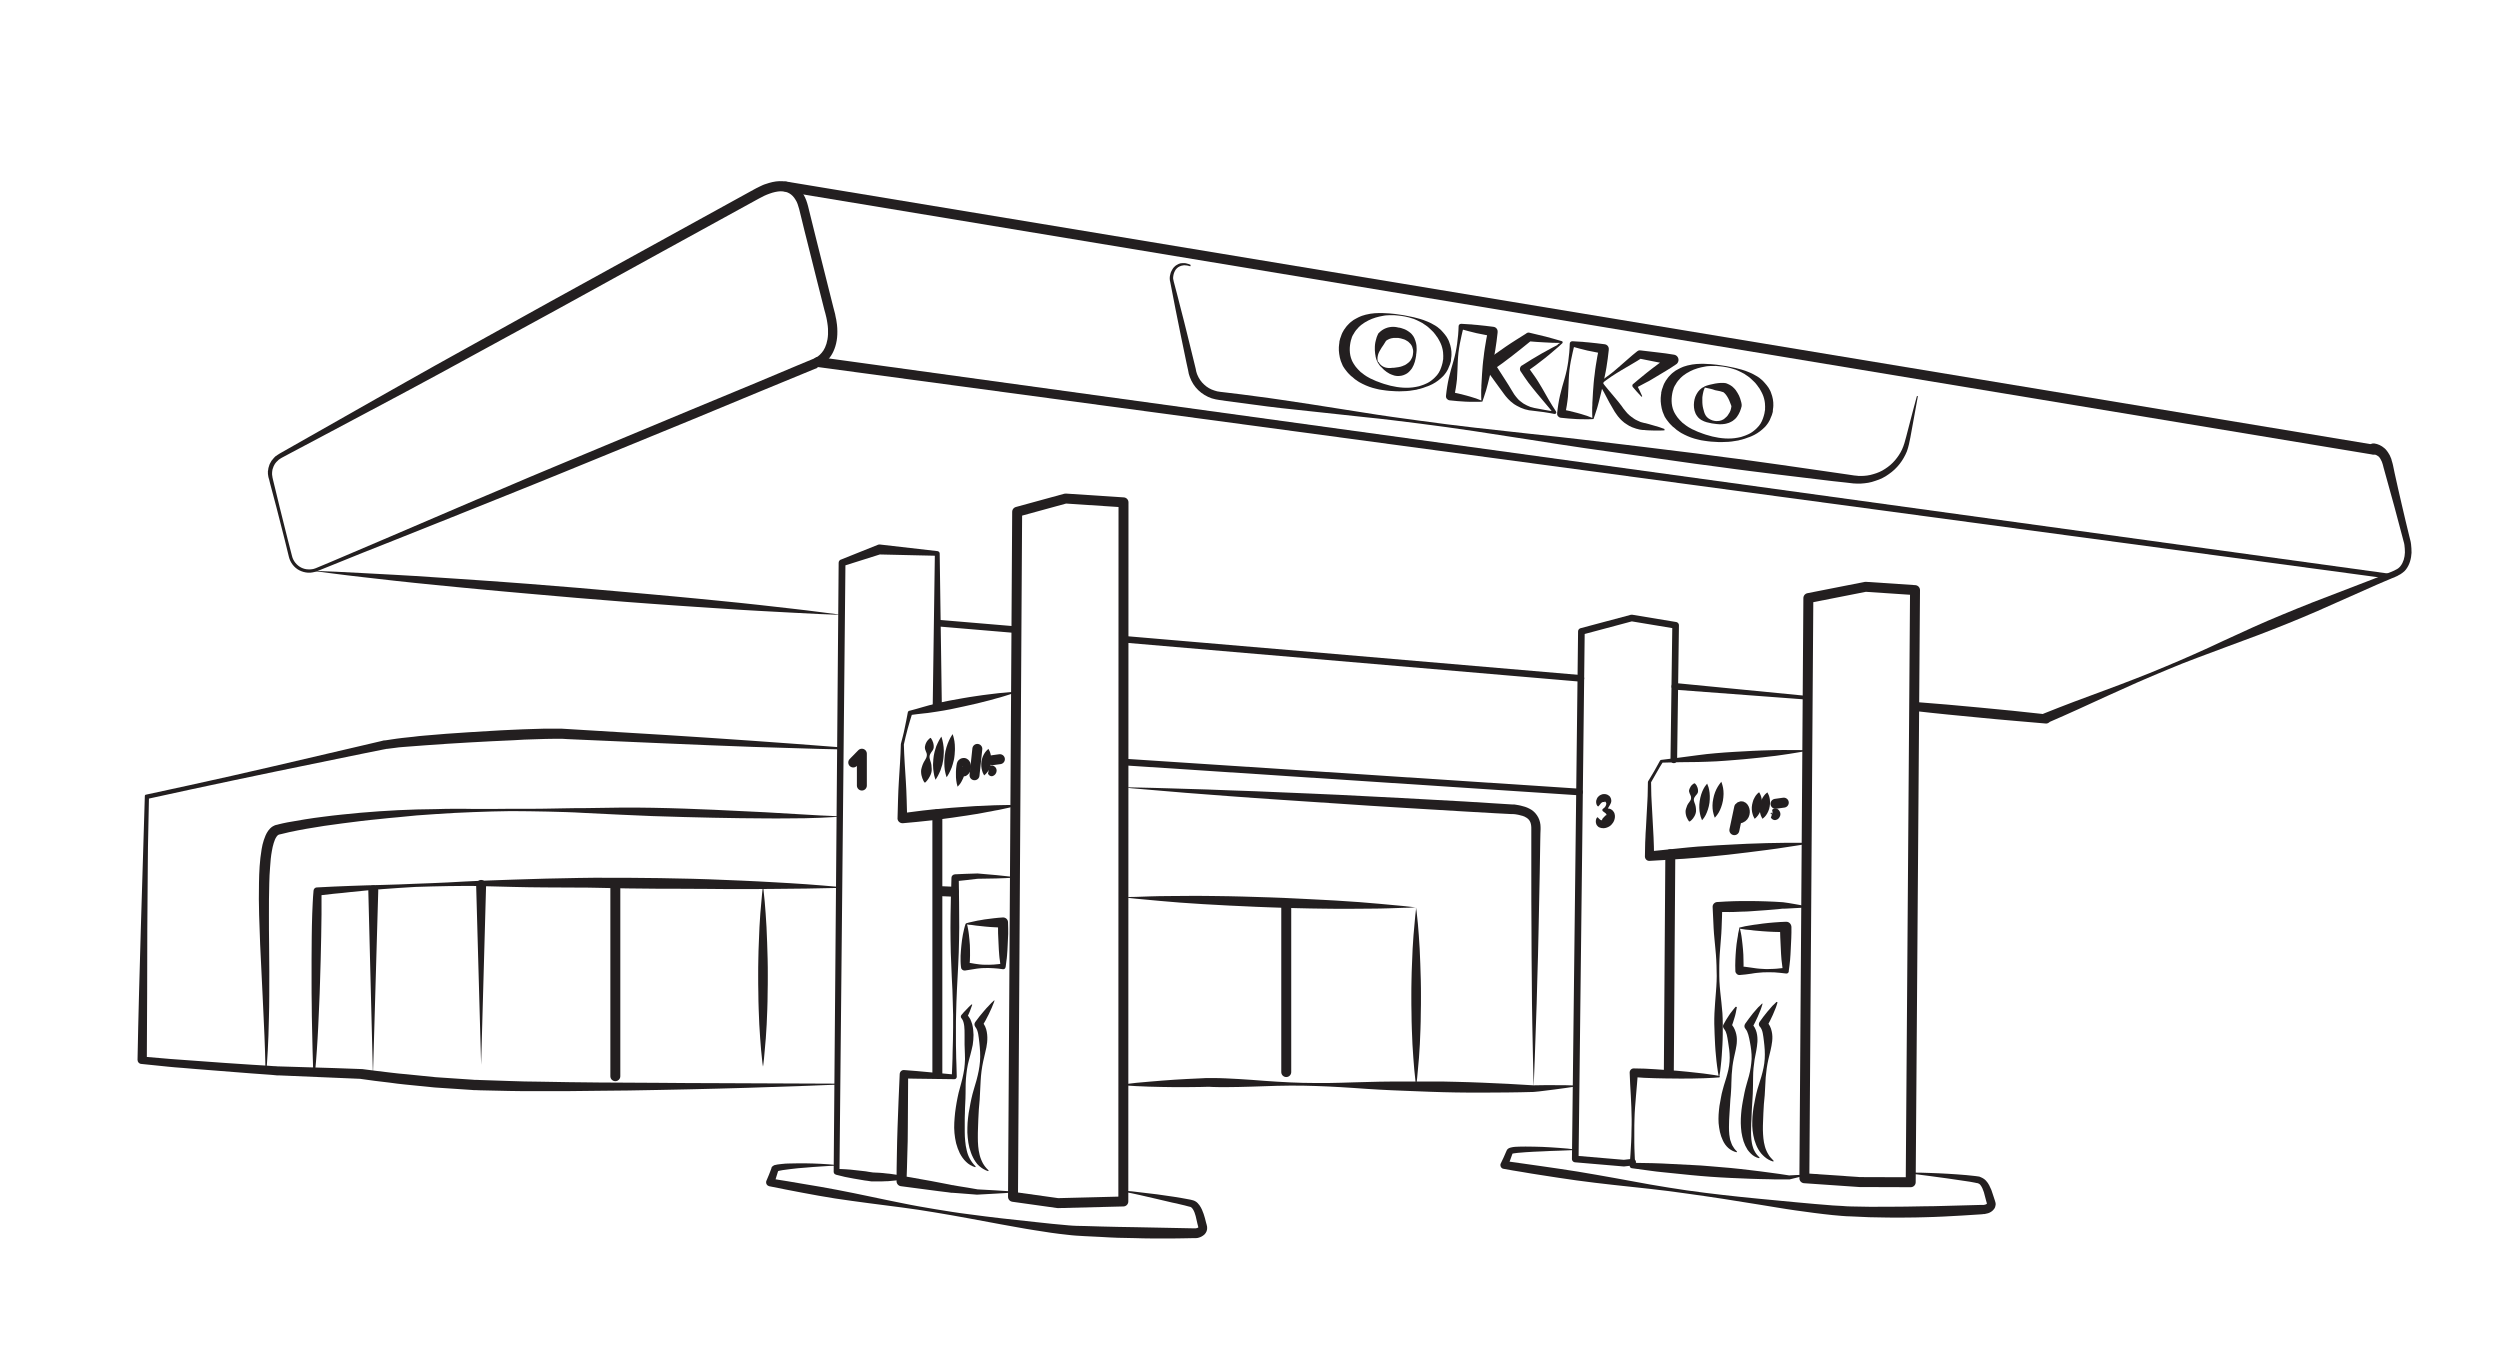 <?xml version="1.0" encoding="utf-8"?>
<!-- Generator: Adobe Illustrator 22.1.0, SVG Export Plug-In . SVG Version: 6.00 Build 0)  -->
<svg version="1.1" id="Layer_1" xmlns="http://www.w3.org/2000/svg" xmlns:xlink="http://www.w3.org/1999/xlink" x="0px" y="0px"
	 viewBox="0 0 1506.9 816.1" style="enable-background:new 0 0 1506.9 816.1;" xml:space="preserve">
<style type="text/css">
	.st0{fill:#231F20;}
	.st1{fill:none;stroke:#231F20;stroke-width:6;stroke-linecap:round;stroke-linejoin:round;stroke-miterlimit:10;}
	.st2{fill:none;stroke:#231F20;stroke-width:4;stroke-linecap:round;stroke-linejoin:round;stroke-miterlimit:10;}
	.st3{fill:none;}
</style>
<g>
	<g>
		<path class="st0" d="M492.5,221.8c0,0-12.6,5.2-34.7,14.3c-11,4.6-24.4,10.1-39.8,16.5c-15.4,6.3-32.8,13.4-51.7,21.2
			c-9.5,3.9-19.3,7.9-29.6,12.1c-10.2,4.2-20.8,8.4-31.7,12.8c-21.7,8.8-44.8,17.9-68.5,27.4c-11.9,4.7-24,9.5-36.2,14.5
			c-3.1,1.2-6.2,2.5-9.2,3.7l-1.2,0.4l-1.4,0.3c-0.5,0.1-0.9,0.1-1.4,0.2c-0.5,0-0.9,0-1.4,0c-1.8-0.1-3.6-0.6-5.2-1.4
			c-3.2-1.6-5.6-4.8-6.4-8.3c-0.8-3.2-1.6-6.5-2.4-9.8c-1.7-6.5-3.3-13-5-19.6c-0.9-3.3-1.7-6.5-2.6-9.8l-1.3-4.9l-0.6-2.5l-0.2-0.6
			c0-0.1,0-0.1-0.1-0.4l-0.1-0.3l-0.2-1.3c0-0.2-0.1-0.4-0.1-0.7l0-0.7c0-0.5-0.1-1,0.1-1.4l0.2-1.4c0.1-0.5,0.3-0.9,0.4-1.3
			c0.2-0.9,0.7-1.7,1.2-2.6c0.2-0.4,0.5-0.8,0.8-1.1c0.3-0.4,0.6-0.8,0.9-1.1l1-1c0.4-0.3,0.8-0.5,1.2-0.8c0.8-0.6,1.5-0.9,2.3-1.4
			l4.4-2.5c5.9-3.4,11.9-6.7,17.8-10.1c11.9-6.7,23.7-13.5,35.6-20.2c5.9-3.4,11.8-6.7,17.7-10c5.9-3.3,11.8-6.6,17.6-9.9
			c23.5-13,46.6-25.9,69-38.3c44.8-24.7,86.7-47.7,122.6-67.5c1.3-0.7,2.2-1.2,3.5-1.8c0.6-0.3,1.3-0.6,1.9-0.9
			c0.6-0.3,1.3-0.5,1.9-0.7c2.6-0.9,5.3-1.6,8.1-1.7c2.9-0.1,5.9,0.4,8.6,1.9c2.7,1.5,4.6,3.8,6,6.1c1.4,2.3,2.2,4.9,2.8,7.2
			c0.6,2.2,1.1,4.4,1.6,6.5c1.1,4.3,2.1,8.4,3.1,12.5c4.1,16.1,7.6,30.2,10.5,41.8c0.4,1.4,0.7,2.9,1.1,4.2l0.1,0.6l0.1,0.5
			c0.1,0.3,0.2,0.7,0.2,1c0.2,0.6,0.3,1.4,0.4,2.1c0.5,2.9,0.6,5.5,0.5,8.1c-0.2,5.1-1.7,9.5-3.7,12.6c-2.1,3.2-4.5,5-6.1,6
			c-0.8,0.5-1.5,0.8-2,1C492.7,221.7,492.5,221.8,492.5,221.8z M490.2,216.3c0,0,0.2-0.1,0.5-0.2c0.3-0.2,0.8-0.3,1.4-0.7
			c1.2-0.7,2.7-1.9,4.2-4.1c1.4-2.2,2.6-5.5,2.8-9.8c0.1-2.1,0-4.4-0.4-6.8c-0.1-0.6-0.2-1.1-0.3-1.8c-0.1-0.3-0.1-0.7-0.2-1
			l-0.1-0.5l-0.1-0.4c-0.3-1.4-0.7-2.8-1.1-4.2c-2.9-11.6-6.5-25.6-10.5-41.8c-1-4-2.1-8.2-3.1-12.5c-0.5-2.1-1.1-4.3-1.6-6.5
			c-0.6-2-1.1-4-2.2-5.6c-1-1.7-2.2-3-3.8-3.9c-1.5-0.9-3.4-1.2-5.4-1.2c-2,0.1-4.2,0.6-6.4,1.4c-0.5,0.2-1.1,0.4-1.6,0.6l-1.6,0.7
			c-1,0.5-2.3,1.2-3.3,1.7c-35.9,19.7-77.8,42.7-122.6,67.4c-22.5,12.3-45.7,24.9-69.3,37.8c-5.9,3.2-11.9,6.4-17.8,9.6
			c-6,3.2-12,6.4-18,9.6c-12,6.4-24.1,12.8-36.1,19.2c-6,3.2-12,6.4-18.1,9.6l-4.5,2.4c-0.7,0.4-1.6,0.8-2.1,1.2
			c-0.3,0.2-0.6,0.4-0.9,0.6l-0.8,0.8c-0.3,0.2-0.5,0.5-0.8,0.8c-0.2,0.3-0.5,0.6-0.7,0.9c-0.3,0.7-0.8,1.3-1,2.1
			c-0.1,0.4-0.3,0.7-0.4,1.1l-0.2,1.1c-0.1,0.4,0,0.7-0.1,1.1l0,0.5l0,0.3l0,0.3l0.2,1.3l0,0.3c0-0.1,0,0.2,0.1,0.2l0.1,0.6l0.6,2.5
			l1.2,4.9c0.8,3.3,1.6,6.6,2.4,9.9c1.7,6.6,3.3,13.1,4.9,19.6c0.8,3.3,1.7,6.5,2.5,9.7c0.7,3,2.8,5.6,5.5,7
			c1.4,0.7,2.9,1.1,4.4,1.1l1.1,0l1.1-0.1l1-0.2l1.2-0.4c3-1.3,6.1-2.6,9.1-3.8c12.1-5.1,24.1-10.3,35.9-15.3
			c23.5-10,46.2-19.9,67.9-29c10.8-4.6,21.3-9.1,31.5-13.3c10.2-4.2,20-8.4,29.5-12.3c18.9-7.9,36.2-15.1,51.6-21.5
			c15.4-6.4,28.8-11.9,39.8-16.5C477.6,221.5,490.2,216.3,490.2,216.3z"/>
	</g>
	<g>
		<line class="st1" x1="473.5" y1="112.4" x2="1430.4" y2="271"/>
	</g>
	<g>
		<path class="st0" d="M493.4,215.2l946.8,130.6c0.8,0.1,1.4,0.9,1.3,1.7c-0.1,0.8-0.9,1.4-1.7,1.3L492.6,221.2
			c-1.6-0.2-2.8-1.7-2.6-3.4C490.3,216.2,491.8,215,493.4,215.2L493.4,215.2z"/>
	</g>
	<g>
		<path class="st0" d="M1154.1,423.1c6.6,0.5,13.1,1.1,19.7,1.6l19.6,1.8c6.5,0.6,13.1,1.3,19.6,1.9l19.6,2.1l-2.2,0.7l0.7-0.6
			l0.1-0.1c0.2-0.2,0.5-0.3,0.7-0.4l9.1-3.6l9.1-3.5l18.3-6.8c6.1-2.3,12.2-4.5,18.2-6.9c6.1-2.3,12.1-4.8,18.1-7.3l9-3.8l8.9-3.9
			l8.9-4l8.8-4.1c5.9-2.7,11.8-5.4,17.7-8.1c5.9-2.7,11.9-5.2,17.9-7.7l9-3.7l9-3.6l18.2-7l18.2-7c3-1.2,6-2.4,9-3.6l2.3-0.9
			l1.1-0.5l0.3-0.1l0.1-0.1c0.1-0.1-0.1,0,0,0l0.1,0l0.5-0.3c0.4-0.2,0.8-0.4,1-0.5c0.3-0.2,0.5-0.3,0.8-0.5
			c0.3-0.2,0.5-0.4,0.8-0.7l0.7-0.8c1.7-2.2,2.5-5.1,2.6-8.1c0-1.5-0.1-3-0.3-4.5l-0.2-1.1l-0.3-1.1c-0.2-0.7-0.4-1.6-0.6-2.3
			c-1.7-6.3-3.3-12.5-5-18.8c-1.7-6.3-3.4-12.5-5.2-18.8l-1.3-4.7l-0.3-1.2l-0.1-0.3l0-0.1c0.1,0.2,0,0,0,0.1l0-0.1l-0.2-0.6
			l-0.4-1.2l-0.4-0.8c-0.1-0.3-0.3-0.5-0.4-0.8l-0.5-0.8c-0.4-0.4-0.7-0.9-1.2-1.1c-0.8-0.6-1.8-0.9-2.8-1c-1.8-0.1-3.2-1.7-3-3.5
			c0.1-1.8,1.7-3.2,3.5-3c0.1,0,0.2,0,0.3,0l0,0c2.1,0.3,4.3,1.3,6,2.8c0.9,0.7,1.5,1.6,2.1,2.4c0.3,0.4,0.5,0.9,0.8,1.3
			c0.3,0.4,0.5,0.9,0.7,1.4l0.6,1.4l0.3,1.2l0.2,0.6l0,0.1l0.1,0.2l0,0.1l0.1,0.3l0.3,1.2l1,4.8c1.4,6.3,2.8,12.7,4.3,19
			c1.4,6.3,3,12.6,4.5,18.9l0.6,2.4l0.3,1.3l0.2,1.3c0.2,1.7,0.3,3.4,0.3,5.2c-0.2,3.5-1.1,7.1-3.4,10.1l-0.9,1
			c-0.3,0.3-0.7,0.6-1.1,0.9c-0.7,0.6-1.7,1.2-2.4,1.5l-0.5,0.3l-0.2,0.1l-0.1,0.1l-0.3,0.1l-1.1,0.5l-2.2,0.9c-3,1.2-6,2.6-8.9,3.8
			l-17.8,7.9l-17.8,7.9l-8.9,3.8l-9,3.7c-6,2.4-12,4.8-18.1,7.1c-6.1,2.3-12.2,4.5-18.3,6.8l-9.1,3.4l-9.1,3.4l-9.1,3.5l-9,3.7
			c-6,2.5-12,5-17.9,7.6c-5.9,2.6-11.9,5.3-17.8,8l-17.7,8.1l-8.9,4l-8.9,3.9l0.8-0.5l-0.7,0.6c-0.6,0.5-1.4,0.8-2.1,0.7l-0.1,0
			l-19.7-1.7c-6.5-0.6-13.1-1.1-19.6-1.8l-19.6-1.9c-6.5-0.7-13.1-1.3-19.6-2.1c-1.6-0.2-2.8-1.7-2.6-3.3
			C1151.1,424.1,1152.5,423,1154.1,423.1z"/>
	</g>
	<g>
		<path class="st0" d="M1009.7,411.7l79.8,7.8c0.6,0.1,1.1,0.6,1,1.2c-0.1,0.6-0.6,1-1.2,1l-80-6c-1.1-0.1-1.9-1-1.8-2.1
			C1007.6,412.5,1008.5,411.6,1009.7,411.7C1009.6,411.7,1009.6,411.7,1009.7,411.7z"/>
	</g>
	<line class="st2" x1="677.2" y1="385.3" x2="952.9" y2="408.9"/>
	<line class="st2" x1="565.6" y1="375.6" x2="610.6" y2="379.4"/>
	<g>
		<path class="st0" d="M188.6,344.1c0,0,1.2,0,3.6,0.1c2.3,0.1,5.8,0.2,10.1,0.4c4.4,0.2,9.7,0.5,15.7,0.8
			c6.1,0.3,12.9,0.7,20.4,1.1c7.5,0.4,15.6,0.9,24.1,1.5c8.6,0.6,17.6,1.1,26.9,1.8c9.3,0.7,19,1.3,28.8,2.1
			c9.8,0.8,19.8,1.6,29.7,2.4c9.9,0.9,19.9,1.7,29.7,2.6c9.8,0.8,19.4,1.8,28.7,2.6c9.3,0.8,18.3,1.8,26.9,2.6
			c8.5,0.8,16.6,1.7,24.1,2.5c7.4,0.8,14.3,1.6,20.3,2.3c6,0.7,11.3,1.3,15.7,1.9c4.3,0.5,7.7,1,10.1,1.3c2.3,0.3,3.6,0.5,3.6,0.5
			s-1.2,0-3.6-0.1c-2.3-0.1-5.8-0.2-10.1-0.4c-4.4-0.2-9.7-0.5-15.7-0.8c-6.1-0.3-12.9-0.7-20.4-1.1c-7.5-0.4-15.6-0.9-24.1-1.5
			c-8.6-0.6-17.6-1.1-26.9-1.8c-9.3-0.7-19-1.3-28.8-2.1c-9.8-0.8-19.8-1.6-29.7-2.4c-9.9-0.9-19.9-1.7-29.7-2.6
			c-9.8-0.8-19.4-1.8-28.7-2.6c-9.3-0.8-18.3-1.8-26.9-2.6c-8.5-0.8-16.6-1.7-24.1-2.5c-7.4-0.8-14.3-1.6-20.3-2.3
			c-6-0.7-11.3-1.3-15.7-1.9c-4.3-0.5-7.7-1-10.1-1.3C189.8,344.3,188.6,344.1,188.6,344.1z"/>
	</g>
	<g>
		<path class="st0" d="M717.4,160.5l-1.1-0.3c-0.4-0.1-0.7-0.2-1.1-0.2c-0.4,0-0.7-0.1-1.1-0.1c-0.4,0-0.7,0-1.1,0.1l-1,0.2l-1,0.4
			l-0.9,0.5l-0.8,0.7c-0.2,0.3-0.5,0.5-0.7,0.8c-0.2,0.3-0.4,0.6-0.5,0.9c-0.1,0.3-0.3,0.6-0.4,0.9c-0.1,0.3-0.2,0.6-0.3,1
			c-0.1,0.3-0.2,0.7-0.2,1c0,0.3-0.1,0.7-0.1,1c0,0.3,0,0.7,0.1,1c0,0.3,0.2,0.6,0.2,0.9l0,0.1c1.4,5.4,2.9,10.8,4.2,16.2
			c1.4,5.4,2.8,10.8,4.1,16.2c1.3,5.4,2.7,10.8,4,16.3l1,4.1l0.2,1l0.1,0.5c0-0.1,0,0,0,0l0,0.1l0.1,0.3c0.1,0.3,0.2,0.7,0.3,1
			l0.3,0.8c0.9,2.2,2.3,4.3,4.1,5.9c1.8,1.7,3.9,2.9,6.2,3.6c0.6,0.2,1.2,0.3,1.7,0.5c0.6,0.1,1.1,0.2,1.9,0.3l4.2,0.5l8.3,1
			l8.3,1.1l8.3,1.1l8.3,1.2c5.5,0.8,11,1.7,16.6,2.5l33.1,5.2c11,1.8,22.1,3.3,33.2,4.8l16.6,2.2l16.6,2l33.3,3.7l16.7,1.8l16.6,1.9
			l33.3,4l33.3,4.1l16.6,2.2c5.5,0.7,11.1,1.4,16.6,2.2c11.1,1.6,22.1,3,33.2,4.7l16.6,2.4l8.3,1.2l4,0.6l2.1,0.2l0.5,0.1l0.5,0
			l0.9,0c2.5,0,5.1-0.3,7.6-1.1c2.5-0.7,4.9-1.7,7.1-3.2c2.2-1.4,4.2-3.1,5.9-5.1c1.7-2,3.2-4.2,4.3-6.6c1.1-2.4,1.8-5,2.5-7.7
			l2.1-8.1c1.4-5.4,2.8-10.8,4.3-16.2c0-0.2,0.2-0.3,0.4-0.2c0.2,0,0.2,0.2,0.2,0.3c-1,5.5-2,11-3,16.5l-1.5,8.2
			c-0.5,2.7-1.1,5.6-2.1,8.4c-1.1,2.7-2.6,5.3-4.4,7.6c-1.8,2.3-4,4.4-6.5,6.1c-2.4,1.8-5.1,3.1-8,4c-0.7,0.2-1.4,0.5-2.2,0.7
			l-2.2,0.5c-0.7,0.1-1.5,0.2-2.2,0.3c-0.7,0.1-1.5,0.1-2.3,0.2l-1.2,0l-0.6,0l-0.5,0l-2.1-0.1l-4.3-0.5l-8.3-0.9l-16.6-2
			c-11.1-1.3-22.2-2.7-33.3-4.1c-5.5-0.7-11.1-1.4-16.6-2.2l-16.6-2.2l-33.2-4.7l-33.2-4.7l-16.6-2.5l-16.6-2.6l-33.1-5.1l-16.6-2.4
			l-16.6-2.2c-11.1-1.4-22.2-2.8-33.3-3.9l-33.3-3.6c-5.6-0.6-11.1-1.2-16.7-1.8l-8.3-1l-8.3-1.1l-8.3-1.1l-8.3-1.1l-4.1-0.6
			c-0.7-0.1-1.5-0.2-2.3-0.4c-0.8-0.2-1.6-0.4-2.3-0.6c-3-1-5.8-2.7-8.1-4.9c-2.3-2.2-4-4.9-5.1-7.9l-0.4-1.2
			c-0.1-0.4-0.2-0.7-0.3-1l-0.1-0.6l-0.1-0.5l-0.2-1l-0.9-4.1c-1.2-5.5-2.3-10.9-3.4-16.4c-1.1-5.5-2.2-10.9-3.3-16.4
			c-1.1-5.5-2.1-11-3.2-16.5l0,0.1c-0.1-0.4-0.2-0.9-0.2-1.3c0-0.4-0.1-0.9,0-1.3c0-0.4,0.1-0.8,0.2-1.3c0.1-0.4,0.2-0.8,0.3-1.2
			c0.1-0.4,0.3-0.8,0.5-1.2c0.2-0.4,0.4-0.7,0.6-1.1c0.2-0.4,0.5-0.7,0.7-1c0.3-0.3,0.6-0.6,0.9-0.9c0.3-0.3,0.7-0.5,1-0.7
			c0.4-0.2,0.7-0.4,1.1-0.6l1.2-0.4l1.2-0.1c0.4,0,0.8,0,1.2,0c0.4,0,0.8,0.1,1.2,0.2c0.4,0.1,0.8,0.2,1.1,0.3l1.1,0.4
			c0.2,0.1,0.2,0.2,0.2,0.4C717.7,160.4,717.5,160.5,717.4,160.5z"/>
	</g>
	<g>
		<g>
			<path class="st0" d="M1003.2,259.4c-1.1,0.1-2.2,0.1-3.2,0.1c-1.1,0-2.1,0-3.2,0c-1.1,0-2.1-0.1-3.2-0.1l-1.6-0.1l-0.8-0.1
				l-0.2,0l-0.1,0l0,0l-0.1,0l-0.4,0l-1.6-0.2c-0.5-0.1-1.2-0.2-1.7-0.4c-0.6-0.1-1.2-0.3-1.7-0.5c-0.6-0.2-1.1-0.4-1.7-0.6
				c-1.1-0.5-2.2-1-3.1-1.7c-0.5-0.3-1-0.6-1.5-1l-1.4-1.2c-0.5-0.4-0.8-0.8-1.3-1.3c-0.4-0.4-0.8-0.9-1.2-1.4c-0.4-0.5-0.7-1-1-1.4
				c-0.3-0.5-0.6-0.9-0.9-1.3c-1.1-1.8-2.2-3.7-3.2-5.5c-2-3.8-3.9-7.6-6.2-11.2l0-0.1c-0.3-0.4-0.1-1,0.3-1.3c2-1.3,4-2.8,5.9-4.2
				c1-0.7,1.9-1.5,2.9-2.3c0.9-0.8,1.9-1.6,2.8-2.4l5.5-4.8c1.8-1.6,3.7-3.2,5.6-4.7c0.5-0.4,1.1-0.6,1.7-0.5l0.2,0l10.2,1.2
				c3.4,0.4,6.8,0.8,10.1,1.4l0,0c1.7,0.3,2.9,1.9,2.6,3.7c-0.2,0.9-0.7,1.7-1.4,2.1c-1.9,1.3-3.9,2.6-5.9,3.8c-2,1.2-4,2.4-6,3.6
				l-3,1.8c-1,0.6-2,1.2-3.1,1.7c-2.1,1.1-4.1,2.2-6.2,3.3l0.4-2c0.6,1.1,1.1,2.3,1.7,3.4c0.5,1.2,1.1,2.3,1.6,3.5
				c0.1,0.2,0,0.3-0.2,0.4c-0.1,0.1-0.3,0-0.3-0.1c-0.9-0.9-1.8-1.9-2.6-2.8c-0.9-1-1.7-1.9-2.5-2.9c-0.4-0.5-0.4-1.3,0.1-1.8
				l0.3-0.2c1.8-1.5,3.6-3.1,5.4-4.5c0.9-0.8,1.8-1.5,2.7-2.2l2.8-2.2c1.9-1.4,3.7-2.8,5.6-4.2c1.9-1.4,3.8-2.7,5.7-4.1l1.3,5.8
				c-3.4-0.5-6.7-1.1-10.1-1.8l-10-2l1.9-0.5c-2,1.3-4.1,2.6-6.2,3.8l-6.3,3.7c-1,0.6-2.1,1.3-3.1,1.9c-1,0.6-2,1.3-3.1,2
				c-2,1.4-4,2.8-5.9,4.3l0.2-1.3c2.5,3.4,5.4,6.6,8.1,9.9c1.4,1.6,2.7,3.3,4,5c0.3,0.4,0.6,0.9,0.9,1.3c0.3,0.4,0.6,0.7,0.9,1.1
				c0.3,0.4,0.6,0.7,0.9,1.1c0.3,0.3,0.6,0.7,0.9,1c0.7,0.6,1.3,1.3,2.1,1.8c0.7,0.6,1.5,1,2.3,1.6c0.8,0.4,1.7,0.9,2.5,1.2
				c0.4,0.2,0.8,0.4,1.3,0.5l1.5,0.4l0.4,0.1l0.1,0l0,0l0,0c0,0,0.1,0-0.1,0l0,0l0.2,0l0.8,0.2l1.5,0.4c1,0.3,2.1,0.6,3.1,0.9
				c1,0.3,2.1,0.6,3.1,0.9c1,0.3,2,0.7,3.1,1.1c0.2,0.1,0.2,0.2,0.2,0.4C1003.4,259.3,1003.3,259.4,1003.2,259.4z"/>
			<path class="st0" d="M960.1,252.6c-0.8,0.1-1.6,0.1-2.5,0.1c-0.8,0-1.6,0-2.4,0c-1.6,0-3.2,0-4.9-0.1c-3.2-0.2-6.4-0.4-9.6-0.8
				c-1.3-0.2-2.3-1.4-2.1-2.7l0,0l0-0.2c0.2-1.8,0.4-3.5,0.7-5.3c0.3-1.8,0.6-3.5,1-5.2c0.8-3.5,1.8-6.9,2.8-10.3
				c0.5-1.7,0.9-3.4,1.3-5.2c0.4-1.7,0.6-3.5,0.9-5.2c0.2-1.8,0.4-3.5,0.6-5.3c0.1-1.8,0.3-3.5,0.3-5.3c0-0.8,0.7-1.4,1.5-1.4l0,0
				l0.3,0l4.8,0.3c0.8,0,1.6,0.1,2.4,0.2c0.8,0.1,1.6,0.1,2.4,0.2c3.2,0.3,6.4,0.7,9.6,1.1c1.6,0.2,2.7,1.6,2.5,3.2l0,0l0,0.3
				c-0.4,3.5-0.8,7-1.4,10.5c-0.3,1.7-0.6,3.5-1,5.2c-0.3,1.7-0.7,3.5-1.1,5.2c-0.4,1.7-0.8,3.5-1.2,5.2c-0.4,1.7-0.9,3.4-1.3,5.2
				c-0.2,0.9-0.5,1.7-0.7,2.6c-0.2,0.9-0.5,1.7-0.8,2.6c-0.5,1.7-1.1,3.4-1.7,5.1C960.3,252.5,960.2,252.6,960.1,252.6L960.1,252.6z
				 M959.8,251.9c-0.1-1.7-0.1-3.3-0.1-5c0-0.9,0-1.8,0.1-2.7c0-0.9,0-1.8,0.1-2.7c0.1-1.8,0.2-3.6,0.3-5.3c0.1-1.8,0.3-3.5,0.4-5.3
				c0.2-1.8,0.3-3.5,0.6-5.3c0.2-1.8,0.4-3.5,0.7-5.3c0.5-3.5,1.2-7,1.9-10.5l2.5,3.4c-3.2-0.6-6.3-1.3-9.5-1.9
				c-0.8-0.2-1.6-0.4-2.4-0.6c-0.8-0.2-1.6-0.4-2.4-0.6l-4.7-1.3l1.9-1.4c-0.5,1.7-0.9,3.4-1.3,5.2c-0.4,1.7-0.8,3.5-1.1,5.2
				c-0.3,1.7-0.6,3.5-0.8,5.3c-0.2,1.8-0.3,3.5-0.4,5.3c-0.2,3.6-0.2,7.1-0.5,10.7c-0.2,1.8-0.4,3.5-0.7,5.3c-0.3,1.7-0.6,3.5-1,5.2
				l-2.1-2.9c3.2,0.6,6.3,1.4,9.4,2.2c1.6,0.4,3.1,0.9,4.7,1.4c0.8,0.2,1.6,0.5,2.3,0.8C958.5,251.4,959.1,251.6,959.8,251.9z"/>
			<path class="st0" d="M941.9,206.7c-0.8,0.8-1.7,1.6-2.6,2.4c-0.9,0.8-1.8,1.6-2.7,2.3c-0.9,0.8-1.8,1.5-2.7,2.3
				c-0.9,0.7-1.8,1.5-2.7,2.2c-1.8,1.4-3.7,2.9-5.6,4.3c-1.9,1.4-3.8,2.8-5.7,4.1l0.7-3.7c1.6,2.2,3.2,4.4,4.7,6.6
				c0.8,1.1,1.5,2.3,2.2,3.4c0.7,1.1,1.4,2.3,2.1,3.5c0.7,1.2,1.4,2.4,2,3.5l2,3.5c1.4,2.3,2.8,4.7,4.3,6.9l0,0.1
				c0.3,0.4,0.2,1-0.3,1.3c-0.2,0.1-0.5,0.2-0.7,0.1c-2.1-0.4-4.3-0.8-6.4-1.1c-1.1-0.1-2.1-0.3-3.2-0.4l-3.2-0.4l-1.7-0.2l-0.8-0.1
				l-0.8-0.2c-0.6-0.1-1.1-0.3-1.7-0.4l-1.6-0.6c-0.6-0.2-1.1-0.4-1.6-0.7c-0.5-0.3-1.1-0.5-1.6-0.8l-1.5-0.9
				c-0.5-0.3-0.9-0.7-1.4-1.1c-0.5-0.3-0.9-0.7-1.4-1.2c-0.4-0.4-0.9-0.8-1.3-1.3c-0.8-0.9-1.6-1.8-2.2-2.7
				c-1.3-1.7-2.6-3.5-3.8-5.2c-2.6-3.5-5.1-7-7.6-10.5c-1-1.4-0.7-3.2,0.6-4.2l0.1-0.1c1.9-1.5,3.9-2.9,5.9-4.3c1-0.7,2-1.4,3-2.1
				c1-0.7,2-1.4,3-2.1c2-1.4,4.1-2.7,6.1-4c2-1.3,4.1-2.6,6.2-3.9l0.2-0.2c0.5-0.3,1-0.4,1.5-0.3c1.7,0.4,3.3,0.8,5,1.2
				c1.7,0.4,3.3,0.8,5,1.2c3.3,0.9,6.6,1.8,9.9,2.8c0.2,0.1,0.3,0.2,0.2,0.4C942,206.6,941.9,206.7,941.9,206.7L941.9,206.7z
				 M940.5,206.7c-3.1,0-6.1-0.1-9.1-0.3c-1.7-0.1-3.4-0.2-5.1-0.3c-1.7-0.1-3.4-0.3-5.1-0.4l1.8-0.4c-1.9,1.5-3.8,3.1-5.7,4.6
				c-1.9,1.5-3.8,3-5.7,4.5c-1,0.7-1.9,1.5-2.9,2.2c-1,0.7-1.9,1.5-2.9,2.2c-2,1.4-3.9,2.8-5.9,4.2l0.8-4.3c2.3,3.6,4.7,7.3,7,10.9
				c1.2,1.8,2.3,3.7,3.4,5.5c0.6,1,1.1,1.7,1.6,2.6c0.3,0.4,0.6,0.8,0.9,1.2c0.3,0.4,0.6,0.8,0.9,1.1c0.3,0.3,0.7,0.7,1,1.1l1.1,0.9
				c0.4,0.3,0.8,0.6,1.2,0.9c0.4,0.3,0.8,0.6,1.3,0.8l1.3,0.7c0.5,0.2,0.9,0.4,1.4,0.6l0.7,0.3l0.8,0.2l1.5,0.4l3.2,0.6
				c1.1,0.2,2.1,0.4,3.2,0.6c2.1,0.4,4.3,0.7,6.4,1l-0.9,1.5c-1.6-2.2-3.4-4.3-5.1-6.3l-2.6-3.1c-0.9-1-1.8-2.1-2.6-3.1
				c-0.9-1.1-1.7-2.1-2.6-3.2c-0.8-1.1-1.7-2.1-2.5-3.2c-1.6-2.2-3.1-4.4-4.6-6.7l-0.1-0.1c-0.8-1.2-0.5-2.8,0.7-3.6c0,0,0,0,0.1,0
				c2-1.3,3.9-2.5,5.9-3.7c2-1.2,4-2.4,6.1-3.6c1-0.6,2-1.1,3.1-1.7c1-0.6,2.1-1.1,3.1-1.7c1-0.5,2.1-1.1,3.1-1.6
				C939,207.4,939.8,207,940.5,206.7z"/>
			<path class="st0" d="M893.1,242.1c-0.8,0.1-1.6,0.1-2.5,0.1c-0.8,0-1.6,0-2.4,0c-1.6,0-3.2,0-4.9-0.1c-3.2-0.2-6.4-0.4-9.6-0.8
				c-1.3-0.2-2.3-1.4-2.1-2.7l0,0l0-0.2c0.2-1.8,0.4-3.5,0.7-5.3c0.3-1.8,0.6-3.5,1-5.2c0.8-3.5,1.8-6.9,2.8-10.3
				c0.5-1.7,0.9-3.4,1.3-5.2c0.4-1.7,0.6-3.5,0.9-5.2c0.2-1.8,0.4-3.5,0.6-5.3c0.1-1.8,0.3-3.5,0.3-5.3c0-0.8,0.7-1.4,1.5-1.4h0
				l0.3,0l4.8,0.3c0.8,0,1.6,0.1,2.4,0.2c0.8,0.1,1.6,0.1,2.4,0.2c3.2,0.3,6.4,0.7,9.6,1.1c1.6,0.2,2.7,1.6,2.5,3.2l0,0l0,0.3
				c-0.4,3.5-0.8,7-1.4,10.5c-0.3,1.7-0.6,3.5-1,5.2c-0.3,1.7-0.7,3.5-1.1,5.2c-0.4,1.7-0.8,3.5-1.2,5.2c-0.4,1.7-0.9,3.4-1.3,5.2
				c-0.2,0.9-0.5,1.7-0.7,2.6c-0.2,0.9-0.5,1.7-0.8,2.6c-0.5,1.7-1.1,3.4-1.7,5.1C893.4,242,893.3,242.1,893.1,242.1L893.1,242.1z
				 M892.9,241.4c-0.1-1.7-0.1-3.3-0.1-5c0-0.9,0-1.8,0.1-2.7c0-0.9,0-1.8,0.1-2.7c0.1-1.8,0.2-3.6,0.3-5.3c0.1-1.8,0.3-3.5,0.4-5.3
				c0.2-1.8,0.3-3.5,0.6-5.3c0.2-1.8,0.4-3.5,0.7-5.3c0.5-3.5,1.2-7,1.9-10.5l2.5,3.4c-3.2-0.6-6.3-1.3-9.5-1.9
				c-0.8-0.2-1.6-0.4-2.4-0.6c-0.8-0.2-1.6-0.4-2.4-0.6l-4.7-1.3l1.9-1.4c-0.5,1.7-0.9,3.4-1.3,5.2c-0.4,1.7-0.8,3.5-1.1,5.2
				c-0.3,1.7-0.6,3.5-0.8,5.3c-0.2,1.8-0.3,3.5-0.4,5.3c-0.2,3.6-0.2,7.1-0.5,10.7c-0.2,1.8-0.4,3.5-0.7,5.3c-0.3,1.7-0.6,3.5-1,5.2
				l-2.1-2.9c3.2,0.6,6.3,1.4,9.4,2.2c1.6,0.4,3.1,0.9,4.7,1.4c0.8,0.2,1.6,0.5,2.3,0.8C891.6,240.9,892.2,241.1,892.9,241.4z"/>
			<path class="st0" d="M831,218.3c0.6,1.1,1.4,1.9,2.4,2.5c1,0.6,2.1,0.9,3.3,1c0.6,0.1,1.1,0,1.7,0l0.8-0.1l0.4,0l0,0
				c-0.2,0,0,0-0.1,0l0,0l0.1,0l0.1,0l0.2,0l0.9-0.1l0.7-0.1c0.2,0,0.5-0.1,0.7-0.1c0.2-0.1,0.5,0,0.7-0.1c0.9-0.1,1.8-0.4,2.6-0.7
				c0.2-0.1,0.4-0.1,0.6-0.3l0.3-0.1l0.2-0.1l0.1,0l0,0c0,0-0.2,0.1-0.1,0.1l0,0l0,0l0.8-0.5c0.3-0.2,0.4-0.2,0.6-0.4
				c0.8-0.5,1.7-1.3,2.3-2.2c0.6-0.9,1.1-2,1.3-3.1c0.1-0.5,0.2-1.2,0.2-1.7c0-0.3,0-0.6,0-0.8l-0.1-0.8c-0.2-1.1-0.6-2.2-1.2-3
				c-0.2-0.2-0.3-0.4-0.5-0.6l-0.3-0.3l-0.1-0.1l0,0c0,0-0.1-0.1,0.1,0.1l0,0l0,0l-0.1-0.1l-0.7-0.7c-0.2-0.2-0.4-0.3-0.6-0.4
				c-0.8-0.5-1.6-1-2.5-1.2c-0.9-0.3-1.9-0.6-2.9-0.7l-0.4,0l-0.2,0l-0.1,0l0,0c-0.1,0,0.1,0,0.1,0l0,0l-0.1,0l-0.9,0l-0.5,0l-0.3,0
				c-0.2,0-0.4,0-0.6,0c-0.9,0.1-1.8,0.3-2.5,0.6c-0.7,0.3-1.4,0.7-2.1,1.2l0.6-0.7c-0.1,0.2-0.3,0.5-0.5,0.7
				c-0.2,0.3-0.3,0.5-0.5,0.8c-0.3,0.5-0.7,1.1-1,1.6c-0.4,0.5-0.7,1.1-1.1,1.6c-0.3,0.6-0.7,1.1-1,1.7c-0.2,0.3-0.3,0.6-0.5,0.9
				c-0.1,0.3-0.3,0.6-0.4,0.9c-0.1,0.3-0.2,0.6-0.3,0.9c-0.1,0.3-0.1,0.6-0.2,1c-0.1,0.3-0.1,0.7-0.1,1c0,0.3,0,0.7,0,1
				c0.1,0.3,0.1,0.7,0.2,1L831,218.3z M830.5,218.6l-0.5-1c-0.2-0.3-0.2-0.7-0.4-1c-0.1-0.3-0.2-0.7-0.3-1.1
				c-0.1-0.4-0.2-0.7-0.2-1.1c-0.1-0.4-0.1-0.7-0.2-1.1l-0.1-1.1c0-0.4-0.1-0.8-0.1-1.1c0-0.4,0-0.8,0-1.1c0-0.8,0-1.5,0.1-2.3
				c0.1-0.8,0.2-1.5,0.4-2.2c0.2-0.7,0.4-1.5,0.6-2.2c0.1-0.4,0.3-0.7,0.4-1c0.2-0.4,0.3-0.7,0.5-1.1c0.1-0.2,0.2-0.4,0.4-0.5
				l0.2-0.2c1.1-1.1,2.5-2.1,4.1-2.7c1.5-0.6,3.1-0.8,4.6-0.8c0.4,0,0.8,0.1,1.2,0.1l0.6,0.1l0.5,0.1l0.9,0.2l0.1,0l0.2,0l0,0l0.1,0
				l0.3,0.1l0.5,0.1c1.4,0.4,2.8,0.9,4,1.7c0.3,0.2,0.6,0.4,0.9,0.6l0.9,0.7c0.3,0.2,0.5,0.5,0.8,0.8c0.3,0.3,0.5,0.6,0.7,0.9
				c0.2,0.3,0.5,0.7,0.6,1l0.4,0.8l0,0.1l0,0.1l0,0c0.1,0.2,0,0.1,0.1,0.1l0,0l0.1,0.3l0.2,0.5c0.1,0.3,0.2,0.7,0.3,1
				c0.4,1.4,0.5,2.7,0.5,4c0,0.7,0,1.3-0.1,2c0,0.3-0.1,0.6-0.1,0.9l-0.1,0.5l0,0.1l0,0.2l0,0.2c-0.2,1.3-0.4,2.5-0.8,3.9
				c-0.4,1.3-0.9,2.6-1.7,3.9c-0.2,0.3-0.5,0.7-0.7,0.9l-0.6,0.7l0,0l0,0c0.1-0.1-0.1,0.1-0.1,0.1l0,0l-0.1,0.1l-0.2,0.2l-0.4,0.4
				c-0.3,0.3-0.6,0.5-0.9,0.7c-1.3,0.8-2.8,1.4-4.3,1.5c-0.8,0.1-1.5,0.1-2.2,0l-1.1-0.2l-0.9-0.3c-0.7-0.2-1.3-0.5-2-0.8
				c-0.6-0.3-1.2-0.7-1.8-1.1c-1.2-0.8-2.1-1.7-3-2.7C831.8,220.7,831.1,219.6,830.5,218.6L830.5,218.6z"/>
			<path class="st0" d="M844.7,189.8c0,0,0.7,0.1,1.9,0.3c1.2,0.2,3,0.6,5.4,1.1c2.3,0.6,5.1,1.2,8.3,2.6c0.8,0.3,1.6,0.7,2.4,1.1
				c0.8,0.4,1.6,0.9,2.5,1.4c0.4,0.3,0.8,0.5,1.2,0.8c0.4,0.3,0.8,0.6,1.2,1l0.6,0.5l0.3,0.3l0.3,0.3c0.3,0.4,0.7,0.7,1,1.1
				c0.3,0.3,0.7,0.8,1.1,1.3c0.3,0.5,0.8,1,1.1,1.5c0.3,0.5,0.6,1,0.9,1.6c0.3,0.5,0.5,1.1,0.7,1.7c0.9,2.3,1.4,4.9,1.3,7.5
				c0,0.7-0.1,1.3-0.2,2l-0.1,1l0,0.2c0,0-0.1,0.3,0,0.2l0,0.1l0,0.1l-0.1,0.4c-0.2,0.6-0.3,1.1-0.5,1.7c-0.2,0.6-0.5,1.3-0.8,1.9
				c-0.1,0.3-0.3,0.7-0.4,1l-0.5,0.9c-0.4,0.6-0.6,1.2-1.1,1.7c-0.4,0.5-0.8,1.1-1.3,1.6c-0.5,0.5-1,1-1.5,1.4
				c-2,1.8-4.4,3.3-6.8,4.3l-0.5,0.2l-0.5,0.2l-0.9,0.3c-0.6,0.2-1.2,0.5-1.9,0.7c-0.7,0.2-1.3,0.4-2,0.6c-0.7,0.1-1.3,0.3-2,0.5
				c-2.7,0.5-5.4,0.9-8.1,0.9c-2.8,0.2-5.4,0-8.3-0.2c-1.3-0.2-2.6-0.2-4-0.5c-1.4-0.2-2.8-0.4-4.1-0.8c-2.7-0.6-5.4-1.6-8-2.9
				l-1.9-1c-0.6-0.3-1.2-0.8-1.8-1.2l-0.9-0.6c-0.3-0.2-0.6-0.5-0.8-0.7l-0.8-0.7l-0.4-0.3l-0.1-0.1l-0.1,0
				c-0.1-0.1,0.1,0.1-0.2-0.2l-0.2-0.2l-1.4-1.4c-0.2-0.2-0.5-0.5-0.7-0.8l-0.7-0.9c-0.2-0.3-0.5-0.6-0.7-0.9l-0.6-0.9
				c-0.4-0.6-0.8-1.2-1-1.9c-1.3-2.6-1.8-5.6-2-8.3c0-0.7,0-1.4,0-2.1c0.1-0.7,0.1-1.3,0.2-2l0.1-0.5l0-0.2l0-0.1l0-0.2l0-0.1
				l0.2-0.9l0.2-0.8c0.1-0.3,0.1-0.6,0.3-0.9c0.2-0.7,0.5-1.3,0.7-2c0.2-0.7,0.6-1.2,0.9-1.8l0.5-0.9l0.6-0.8
				c0.4-0.5,0.7-1.1,1.1-1.5c0.9-0.9,1.7-1.9,2.7-2.6c0.9-0.8,1.9-1.4,2.9-1.9c1-0.6,2-1,2.9-1.4l0.3-0.1l0.2-0.1l0.3-0.1l0.7-0.2
				c0.5-0.1,0.9-0.3,1.3-0.4c1-0.2,1.9-0.4,2.9-0.6c0.9-0.1,1.8-0.2,2.6-0.3c3.4-0.2,6.3-0.1,8.7,0.1c2.4,0.2,4.2,0.4,5.4,0.6
				C844,189.7,844.7,189.8,844.7,189.8C844.7,189.8,844.7,189.8,844.7,189.8L844.7,189.8z M844.6,190.4c0,0-0.7-0.1-1.9-0.2
				c-1.2-0.2-3.1-0.3-5.4-0.2c-0.6,0-1.2,0.1-1.8,0.1c-0.6,0-1.3,0.2-2,0.3c-1.4,0.2-2.8,0.6-4.3,1c-0.7,0.3-1.5,0.5-2.3,0.8
				c-0.7,0.3-1.5,0.7-2.2,1c-0.4,0.2-0.8,0.5-1.2,0.7l-0.6,0.3l-0.3,0.2l-0.2,0.1c0.2-0.1,0,0,0.1,0l0,0l-0.1,0
				c-0.4,0.3-0.7,0.5-1.1,0.8c-0.4,0.2-0.7,0.5-1.1,0.8c-0.3,0.3-0.7,0.6-1,0.9c-0.4,0.3-0.6,0.7-0.9,1c-0.7,0.6-1.2,1.4-1.7,2.1
				c-0.3,0.4-0.5,0.8-0.7,1.2l-0.4,0.6l-0.3,0.6c-0.2,0.4-0.4,0.8-0.5,1.3c-0.1,0.4-0.2,0.8-0.4,1.2c-1,4.1-1.1,8.3,0.5,12.1
				c0.1,0.5,0.5,0.9,0.7,1.4l0.4,0.7l0.4,0.6l0.4,0.6c0.1,0.2,0.3,0.4,0.5,0.7l1.3,1.5l0.2,0.2c-0.2-0.2,0,0-0.1-0.1l0,0l0.1,0.1
				l0.3,0.3l0.6,0.6c0.2,0.2,0.4,0.4,0.6,0.6l0.7,0.5c0.5,0.3,0.9,0.8,1.4,1.1l1.5,1c0.5,0.3,1.1,0.6,1.6,0.9
				c0.5,0.3,1.1,0.6,1.7,0.8l1.7,0.8c0.6,0.3,1.2,0.5,1.8,0.7c1.2,0.5,2.4,0.9,3.6,1.3c1.2,0.4,2.6,0.7,3.9,1.1
				c5,1.2,10.4,1.7,15.4,0.7c0.6-0.1,1.3-0.3,1.9-0.4c0.6-0.2,1.2-0.4,1.8-0.6c0.6-0.2,1.2-0.4,1.8-0.7l0.9-0.4l0.4-0.2
				c0,0,0.2-0.1,0.4-0.2c0.5-0.3,1.1-0.6,1.6-1c0.5-0.3,1-0.8,1.4-1.1c0.2-0.2,0.5-0.4,0.7-0.6l0.6-0.6c0.4-0.4,0.8-0.8,1.2-1.3
				c1.5-1.8,2.3-3.9,2.9-5.9c0.1-0.5,0.3-0.9,0.4-1.5c0.1-0.6,0.2-1.2,0.3-1.8l0.1-0.4l0-0.1l0-0.1c0-0.1,0,0.1,0,0.1l0-0.2l0-0.8
				c0-0.5,0.1-1,0-1.5c0-2-0.4-3.8-1-5.6c-0.3-0.9-0.7-1.7-1.1-2.5c-0.2-0.4-0.4-0.8-0.6-1.1c-0.2-0.4-0.4-0.7-0.7-1.2
				c-0.3-0.4-0.6-0.8-0.9-1.2l-0.1-0.2l-0.1-0.1l0,0c-0.1-0.1,0.1,0.1,0,0l-0.2-0.3l-0.4-0.5c-0.3-0.3-0.6-0.7-0.8-1
				c-0.3-0.3-0.6-0.6-0.9-0.9c-0.6-0.6-1.2-1.2-1.8-1.7c-0.6-0.5-1.2-1.1-1.9-1.5c-0.7-0.4-1.3-0.9-1.9-1.3c-0.7-0.4-1.3-0.7-1.9-1
				c-1.2-0.7-2.4-1.1-3.5-1.6c-2.2-0.7-4-1.2-5.2-1.4C845.3,190.5,844.6,190.4,844.6,190.4z"/>
			<path class="st0" d="M1027.6,233.6c-0.2,0.4-0.4,0.9-0.5,1.3c-0.2,0.4-0.3,0.9-0.4,1.3c-0.2,0.9-0.4,1.7-0.5,2.6
				c-0.1,0.4-0.1,0.9-0.1,1.3c0,0.4,0,0.9,0,1.3c0,1.1,0,1.7,0.1,2.5c0.1,0.8,0.2,1.6,0.4,2.3c0.2,0.7,0.4,1.4,0.6,2.2
				c0.2,0.6,0.5,1.4,0.9,2c0.4,0.7,1,1.3,1.7,1.8c0.7,0.5,1.5,0.9,2.4,1.2c0.4,0.1,0.9,0.2,1.3,0.3c0.5,0.1,0.9,0.1,1.4,0.1
				c0.9,0,1.8-0.1,2.6-0.4c0.8-0.3,1.6-0.7,2.2-1.3c0.3-0.3,0.6-0.6,0.9-0.8c0.1-0.1,0.3-0.3,0.4-0.4c0.2-0.2,0.3-0.4,0.4-0.5
				c0.4-0.6,0.8-1.3,1.2-1.9c0.7-1.3,1-2.9,1.1-4.5l0,1.1c-0.1-0.3-0.2-0.8-0.4-1.2c-0.2-0.4-0.3-0.9-0.5-1.3
				c-0.3-0.9-0.7-1.7-1.1-2.5c-0.8-1.5-1.7-2.8-2.8-3.6l-0.2-0.1c0.2,0-0.2-0.1-0.2-0.1l0,0c0,0-0.1,0-0.1,0c-0.1,0-0.2-0.1-0.3-0.1
				c-0.4-0.1-0.9-0.3-1.3-0.4c-1-0.2-2-0.4-3-0.6C1031.8,234.4,1029.7,234.1,1027.6,233.6z M1027.4,232.9c1-0.4,2.1-0.7,3.2-1
				c1.1-0.3,2.2-0.5,3.2-0.7c1.1-0.2,2.2-0.3,3.4-0.4c0.6,0,1.2,0,1.9,0c0.2,0,0.3,0,0.5,0.1l0.3,0l0.4,0.1c0.3,0.1,0.2,0,0.6,0.2
				l0.5,0.2c0.7,0.3,1.3,0.6,1.9,1c0.6,0.4,1.2,0.8,1.6,1.3c1,0.9,1.8,2,2.4,3.1c0.7,1.1,1.2,2.2,1.6,3.4c0.2,0.6,0.4,1.2,0.5,1.7
				c0.2,0.6,0.3,1.1,0.4,1.9l0,0.2c0,0.3,0,0.6,0,0.8c-0.5,2.2-1.4,4.5-2.8,6.4c-0.7,1-1.6,1.8-2.6,2.5c-0.3,0.2-0.5,0.3-0.7,0.4
				c-0.3,0.2-0.5,0.3-0.8,0.4c-0.5,0.3-1.1,0.5-1.6,0.6c-1.1,0.4-2.2,0.5-3.3,0.6c-1.1,0.1-2.1,0-3.2-0.1c-0.5-0.1-1.1-0.1-1.5-0.2
				l-1.5-0.2c-1-0.2-2-0.4-3.1-0.7c-1-0.3-2.1-0.7-3.1-1.3c-1-0.6-2-1.4-2.7-2.5c-0.7-0.9-1.2-2.1-1.5-3.2c-0.3-1.2-0.4-2.3-0.4-3.5
				c0-1.1,0.2-2.4,0.4-3.3c0.3-1.1,0.6-2.1,1.2-3.1c0.5-1,1.2-1.9,2-2.7c0.4-0.4,0.8-0.7,1.3-1.1c0.5-0.3,0.9-0.5,1.4-0.7
				L1027.4,232.9z"/>
			<path class="st0" d="M1038.7,220.4c0,0,0.7,0.1,1.9,0.3c1.2,0.2,3,0.6,5.4,1.1c2.3,0.6,5.1,1.2,8.3,2.6c0.8,0.3,1.6,0.7,2.4,1.1
				c0.8,0.4,1.6,0.9,2.5,1.4c0.4,0.3,0.8,0.5,1.2,0.8c0.4,0.3,0.8,0.6,1.2,1l0.6,0.5l0.3,0.3l0.3,0.3c0.3,0.4,0.7,0.7,1,1.1
				c0.3,0.3,0.7,0.8,1.1,1.3c0.3,0.5,0.8,1,1.1,1.5c0.3,0.5,0.6,1,0.9,1.6c0.3,0.5,0.5,1.1,0.7,1.7c0.9,2.3,1.4,4.9,1.3,7.5
				c0,0.7-0.1,1.3-0.2,2l-0.1,1l0,0.2c0,0-0.1,0.3,0,0.2l0,0.1l0,0.1l-0.1,0.4c-0.2,0.6-0.3,1.1-0.5,1.7c-0.2,0.6-0.5,1.3-0.8,1.9
				c-0.1,0.3-0.3,0.7-0.4,1l-0.5,0.9c-0.4,0.6-0.6,1.2-1.1,1.7c-0.4,0.5-0.8,1.1-1.3,1.6c-0.5,0.5-1,1-1.5,1.4
				c-2,1.8-4.4,3.3-6.8,4.3l-0.5,0.2l-0.5,0.2l-0.9,0.3c-0.6,0.2-1.2,0.5-1.9,0.7c-0.7,0.2-1.3,0.4-2,0.6c-0.7,0.1-1.3,0.3-2,0.5
				c-2.7,0.5-5.4,0.9-8.1,0.9c-2.8,0.2-5.4,0-8.3-0.2c-1.3-0.2-2.6-0.2-4-0.5c-1.4-0.2-2.8-0.4-4.1-0.8c-2.7-0.6-5.4-1.6-8-2.9
				l-1.9-1c-0.6-0.3-1.2-0.8-1.8-1.2l-0.9-0.6c-0.3-0.2-0.6-0.5-0.8-0.7l-0.8-0.7l-0.4-0.3l-0.1-0.1l-0.1,0
				c-0.1-0.1,0.1,0.1-0.2-0.2l-0.2-0.2l-1.4-1.4c-0.2-0.2-0.5-0.5-0.7-0.8l-0.7-0.9c-0.2-0.3-0.5-0.6-0.7-0.9l-0.6-0.9
				c-0.4-0.6-0.8-1.2-1-1.9c-1.3-2.6-1.8-5.6-2-8.3c0-0.7,0-1.4,0-2.1c0.1-0.7,0.1-1.3,0.2-2l0.1-0.5l0-0.2l0-0.1l0-0.2l0-0.1
				l0.2-0.9l0.2-0.8c0.1-0.3,0.1-0.6,0.3-0.9c0.2-0.7,0.5-1.3,0.7-2c0.2-0.7,0.6-1.2,0.9-1.8l0.5-0.9l0.6-0.8
				c0.4-0.5,0.7-1.1,1.1-1.5c0.9-0.9,1.7-1.9,2.7-2.6c0.9-0.8,1.9-1.4,2.9-1.9c1-0.6,2-1,2.9-1.4l0.3-0.1l0.2-0.1l0.3-0.1l0.7-0.2
				c0.5-0.1,0.9-0.3,1.3-0.4c1-0.2,1.9-0.4,2.9-0.6c0.9-0.1,1.8-0.2,2.6-0.3c3.4-0.2,6.3-0.1,8.7,0.1c2.4,0.2,4.2,0.4,5.4,0.6
				C1038,220.3,1038.7,220.4,1038.7,220.4L1038.7,220.4z M1038.6,221c0,0-0.7-0.1-1.9-0.2c-1.2-0.2-3.1-0.3-5.4-0.2
				c-0.6,0-1.2,0.1-1.8,0.1c-0.6,0-1.3,0.2-2,0.3c-1.4,0.2-2.8,0.6-4.3,1c-0.7,0.3-1.5,0.5-2.3,0.8c-0.7,0.3-1.5,0.7-2.2,1
				c-0.4,0.2-0.8,0.5-1.2,0.7l-0.6,0.3l-0.3,0.2l-0.2,0.1c0.2-0.1,0,0,0.1,0l0,0l-0.1,0c-0.4,0.3-0.7,0.5-1.1,0.8
				c-0.4,0.2-0.7,0.5-1.1,0.8c-0.3,0.3-0.7,0.6-1,0.9c-0.4,0.3-0.6,0.7-0.9,1c-0.7,0.6-1.2,1.4-1.7,2.1c-0.3,0.4-0.5,0.8-0.7,1.2
				l-0.4,0.6l-0.3,0.6c-0.2,0.4-0.4,0.8-0.5,1.3c-0.1,0.4-0.2,0.8-0.4,1.2c-1,4.1-1.1,8.3,0.5,12.1c0.1,0.5,0.5,0.9,0.7,1.4l0.4,0.7
				l0.4,0.6l0.4,0.6c0.1,0.2,0.3,0.4,0.5,0.7l1.3,1.5l0.2,0.2c-0.2-0.2,0,0-0.1-0.1l0,0l0.1,0.1l0.3,0.3l0.6,0.6
				c0.2,0.2,0.4,0.4,0.6,0.6l0.7,0.5c0.5,0.3,0.9,0.8,1.4,1.1l1.5,1c0.5,0.3,1.1,0.6,1.6,0.9c0.5,0.3,1.1,0.6,1.7,0.8l1.7,0.8
				c0.6,0.3,1.2,0.5,1.8,0.7c1.2,0.5,2.4,0.9,3.6,1.3c1.2,0.4,2.6,0.7,3.9,1.1c5,1.2,10.4,1.7,15.4,0.7c0.6-0.1,1.3-0.3,1.9-0.4
				c0.6-0.2,1.2-0.4,1.8-0.6c0.6-0.2,1.2-0.4,1.8-0.7l0.9-0.4l0.4-0.2c0,0,0.2-0.1,0.4-0.2c0.5-0.3,1.1-0.6,1.6-1
				c0.5-0.3,1-0.8,1.4-1.1c0.2-0.2,0.5-0.4,0.7-0.6l0.6-0.6c0.4-0.4,0.8-0.8,1.2-1.3c1.5-1.8,2.3-3.9,2.9-5.9
				c0.1-0.5,0.3-0.9,0.4-1.5c0.1-0.6,0.2-1.2,0.3-1.8l0.1-0.4l0-0.1l0-0.1c0-0.1,0,0.1,0,0.1l0-0.2l0-0.8c0-0.5,0.1-1,0-1.5
				c0-2-0.4-3.8-1-5.6c-0.3-0.9-0.7-1.7-1.1-2.5c-0.2-0.4-0.4-0.8-0.6-1.1c-0.2-0.4-0.4-0.7-0.7-1.2c-0.3-0.4-0.6-0.8-0.9-1.2
				l-0.1-0.2l-0.1-0.1l0,0c-0.1-0.1,0.1,0.1,0,0l-0.2-0.3l-0.4-0.5c-0.3-0.3-0.6-0.7-0.8-1c-0.3-0.3-0.6-0.6-0.9-0.9
				c-0.6-0.6-1.2-1.2-1.8-1.7c-0.6-0.5-1.2-1.1-1.9-1.5c-0.7-0.4-1.3-0.9-1.9-1.3c-0.7-0.4-1.3-0.7-1.9-1c-1.2-0.7-2.4-1.1-3.5-1.6
				c-2.2-0.7-4-1.2-5.2-1.4C1039.3,221.1,1038.6,221,1038.6,221L1038.6,221z"/>
		</g>
	</g>
	<polygon class="st1" points="677.1,724.2 637.7,725.2 610.6,721.4 613.1,308.5 642.3,300.5 677.2,302.8 	"/>
	<g>
		<path class="st3" d="M563,426.6"/>
	</g>
	<line class="st1" x1="565" y1="647.1" x2="565" y2="490.7"/>
	<g>
		<path class="st0" d="M612.5,417.3c-2.6,0.9-5.2,1.7-7.8,2.5c-1.3,0.4-2.6,0.8-3.9,1.1l-3.9,1.1c-2.6,0.7-5.3,1.4-7.9,2
			c-2.6,0.6-5.3,1.2-8,1.8c-5.3,1.2-10.6,2.3-16,3.1c-1.3,0.2-2.7,0.4-4,0.6c-1.3,0.2-2.7,0.4-4.1,0.5c-2.7,0.3-5.4,0.6-8.1,1
			l1.1-1.1c-1,3.1-1.9,6.2-2.8,9.4c-0.4,1.6-0.8,3.2-1.2,4.7l-1.1,4.8l0-0.2c0.1,1.9,0.1,3.7,0.2,5.6c0.1,1.9,0.2,3.7,0.3,5.6
			l0.7,11.1c0.1,1.9,0.2,3.7,0.3,5.6c0.1,1.9,0.1,3.7,0.2,5.6l0.3,11.1l-3.3-3l8.5-1.1c2.8-0.4,5.7-0.7,8.5-1
			c1.4-0.2,2.8-0.3,4.3-0.4c1.4-0.1,2.8-0.3,4.3-0.4c2.9-0.3,5.7-0.5,8.6-0.7c2.9-0.2,5.7-0.4,8.6-0.6c1.4-0.1,2.9-0.2,4.3-0.2
			l4.3-0.2c1.4-0.1,2.9-0.1,4.3-0.2c1.4,0,2.9-0.1,4.3-0.1c2.9-0.1,5.7-0.1,8.6,0c0.2,0,0.3,0.1,0.3,0.3c0,0.1-0.1,0.3-0.2,0.3
			c-2.8,0.7-5.6,1.3-8.4,1.9c-1.4,0.3-2.8,0.6-4.2,0.8c-1.4,0.3-2.8,0.6-4.2,0.8l-4.2,0.8c-1.4,0.3-2.8,0.5-4.2,0.7
			c-2.8,0.5-5.7,0.9-8.5,1.3c-2.8,0.4-5.7,0.9-8.5,1.2c-1.4,0.2-2.8,0.4-4.3,0.6c-1.4,0.2-2.8,0.4-4.3,0.5c-2.8,0.3-5.7,0.6-8.5,0.9
			l-8.6,0.8l-0.1,0c-1.6,0.1-3-1-3.2-2.6c0-0.1,0-0.2,0-0.3l0.3-11.1c0.1-1.9,0.1-3.7,0.2-5.6c0.1-1.9,0.2-3.7,0.3-5.6l0.7-11.1
			c0.1-1.9,0.2-3.7,0.3-5.6c0.1-1.9,0.1-3.7,0.2-5.6l0,0c0-0.1,0-0.1,0-0.2l1.2-4.7c0.4-1.6,0.8-3.2,1.1-4.8
			c0.7-3.2,1.3-6.4,1.9-9.6c0.1-0.5,0.5-0.9,0.9-1l0.2,0c2.6-0.7,5.3-1.4,7.9-2.2c1.3-0.4,2.6-0.7,3.9-1.1c1.3-0.3,2.6-0.7,4-1
			c5.3-1.3,10.6-2.3,16-3.2c2.7-0.5,5.4-0.9,8.1-1.3c2.7-0.4,5.4-0.8,8.1-1.1l4.1-0.5c1.4-0.2,2.7-0.3,4.1-0.4
			c2.7-0.3,5.4-0.5,8.2-0.6c0.2,0,0.3,0.1,0.3,0.3C612.7,417.1,612.6,417.2,612.5,417.3z"/>
	</g>
	<g>
		<path class="st0" d="M582.9,557.2c0.1,0.4,0.2,0.8,0.3,1.2c0.1,0.5,0.2,1.1,0.3,1.6c0.2,1.1,0.4,2.1,0.5,3.2
			c0.3,2.1,0.4,4.3,0.6,6.4c0.1,2.1,0.1,4.3,0.1,6.4c0,1.1-0.1,2.1-0.1,3.2c-0.1,1.1-0.2,2.1-0.4,3.2l-2.4-2.4
			c1.9,0.2,3.8,0.6,5.7,0.9c1,0.1,1.9,0.3,2.9,0.4c1,0.1,1.9,0.2,2.9,0.2c1.9,0.1,3.8,0,5.7-0.1c1.9-0.1,3.8-0.4,5.7-0.6l-1.6,1.6
			l-0.4-3.3c-0.2-1.1-0.3-2.2-0.4-3.3c-0.2-2.2-0.3-4.4-0.4-6.6c-0.1-2.2-0.2-4.4-0.3-6.6c-0.1-2.2,0-4.4,0.1-6.6l3.2,3.1
			c-1.8,0-3.7-0.1-5.5-0.2c-1.8-0.1-3.7-0.2-5.5-0.4l-2.8-0.3c-0.9-0.1-1.9-0.2-2.8-0.3c-0.9-0.1-1.9-0.3-2.8-0.4
			C584.5,557.5,583.7,557.4,582.9,557.2z M582.5,556.5c0.9-0.3,1.8-0.5,2.7-0.7c0.9-0.2,1.8-0.4,2.7-0.6c0.9-0.2,1.8-0.4,2.7-0.5
			l2.8-0.5c1.8-0.2,3.7-0.5,5.5-0.7c1.8-0.2,3.7-0.4,5.5-0.5c1.7-0.1,3.1,1.1,3.2,2.8l0,0.1l0,0.3c0.1,2.2,0.1,4.4,0.1,6.6
			c-0.1,2.2-0.2,4.4-0.3,6.6c-0.1,2.2-0.2,4.4-0.4,6.6c-0.1,1.1-0.2,2.2-0.4,3.3l-0.4,3.3l-0.1,0.4c-0.1,0.8-0.8,1.3-1.6,1.2
			c-1.9-0.3-3.8-0.5-5.7-0.6c-1.9-0.1-3.8-0.2-5.7-0.1c-1,0-1.9,0.1-2.9,0.2c-1,0.1-1.9,0.2-2.9,0.4c-1.9,0.3-3.8,0.6-5.7,0.9
			c-1.1,0.1-2.2-0.7-2.3-1.8l0-0.1l-0.1-0.6c-0.1-1.1-0.2-2.1-0.2-3.2c0-1.1,0-2.1,0-3.2c0.1-2.1,0.3-4.3,0.5-6.4
			c0.2-2.1,0.5-4.2,0.9-6.4c0.2-1.1,0.4-2.1,0.7-3.2c0.1-0.5,0.3-1.1,0.4-1.6c0.1-0.5,0.3-1.1,0.5-1.6l0,0
			C582.3,556.6,582.4,556.5,582.5,556.5z"/>
	</g>
	<g>
		<path class="st3" d="M575,649.2"/>
	</g>
	<g>
		<path class="st0" d="M611.8,529c-1.9,0.1-3.8,0.2-5.7,0.3c-1.9,0.1-3.8,0.1-5.7,0.2l-5.7,0.1l-5.7,0.1l0.2,0
			c-4.5,0.6-8.9,1-13.4,1.5l2.1-2.2l0.1,7.5c0,2.5,0.1,5,0.1,7.5c0,5,0.1,10,0.1,15c0,5-0.2,10-0.3,15c-0.2,5-0.4,10-0.7,15
			c-0.3,5-0.5,10-0.7,15l-0.2,7.5c-0.1,2.5-0.1,5-0.1,7.5l0,7.5c0,2.5,0,5,0.1,7.5c0,2.5,0.1,5,0.2,7.5l0.2,7.5
			c0,0.8-0.6,1.5-1.4,1.5l-0.1,0l-0.1,0l-15.2-0.2c-2.5,0-5.1-0.1-7.6-0.1c-2.5,0-5.1-0.1-7.6-0.2l2.7-2.5l-0.1,16.1l-0.1,16.1
			c0,5.4-0.1,10.8-0.3,16.1c-0.1,5.4-0.3,10.8-0.5,16.1l-2.6-3.1c3.8,0.6,7.6,1.3,11.4,2c3.8,0.7,7.6,1.3,11.4,2.1l5.7,1.1l1.4,0.3
			l0.7,0.1l0.1,0l0,0c0,0,0.1,0-0.1,0l0,0l0,0l0.2,0l0.4,0.1l2.8,0.5c3.8,0.6,7.6,1.2,11.4,1.9l-0.2,0c3.6,0.2,7.2,0.4,10.9,0.6
			c3.6,0.2,7.2,0.5,10.9,0.7c0.2,0,0.3,0.2,0.3,0.3c0,0.1-0.1,0.3-0.3,0.3c-3.6,0.3-7.2,0.5-10.9,0.7c-3.6,0.2-7.2,0.4-10.9,0.6l0,0
			l-0.2,0c-3.8-0.3-7.7-0.6-11.5-0.9l-2.9-0.2l-0.4,0l-0.2,0l-0.2,0l-0.7-0.1l-1.4-0.2l-5.7-0.7c-3.8-0.5-7.6-1-11.4-1.5
			c-3.8-0.5-7.6-1-11.4-1.5c-1.5-0.2-2.6-1.5-2.6-3l0-0.1c0-5.4,0.1-10.8,0.2-16.1c0.1-5.4,0.2-10.8,0.4-16.1l0.6-16.1l0.7-16.1
			l0-0.1c0.1-1.4,1.2-2.5,2.6-2.4c0,0,0.1,0,0.1,0c2.5,0.2,5.1,0.4,7.6,0.6c2.5,0.2,5,0.4,7.6,0.7l15.1,1.4l-1.6,1.5l0.3-7.5
			c0.1-2.5,0.2-5,0.2-7.5c0.1-2.5,0.1-5,0.2-7.5l0.1-7.5c0-2.5,0-5,0-7.5l-0.2-7.5c-0.1-5-0.3-10-0.6-15c-0.2-5-0.4-10-0.6-15
			c-0.1-5-0.2-10-0.2-15c0-5,0.1-10,0.2-15c0-2.5,0.1-5,0.2-7.5l0.2-7.5l0-0.1c0-1.1,0.9-2,2.1-2.1c4.5-0.2,9-0.4,13.5-0.5l0.2,0
			l0,0l5.7,0.5l5.7,0.5c1.9,0.2,3.8,0.4,5.7,0.6c1.9,0.2,3.8,0.4,5.7,0.7c0.2,0,0.3,0.2,0.3,0.3C612,528.9,611.9,529,611.8,529z"/>
	</g>
	<g>
		<path class="st0" d="M562.2,425.7l1.3-92.1l1.3,1.4l-35-0.8l1.2-0.2l-22.8,7.2l1.4-2L506,706.4l-1.5-1.8c1.8,0,3.6,0.1,5.4,0.2
			l2.7,0.2c0.9,0.1,1.8,0.2,2.7,0.3c1.8,0.2,3.6,0.4,5.4,0.6c0.9,0.1,1.8,0.2,2.7,0.4l2.7,0.4l-0.3,0l2.1,0.1c0.7,0,1.4,0.1,2.1,0.1
			c1.4,0.1,2.8,0.2,4.2,0.4c0.7,0.1,1.4,0.1,2.1,0.2l2.1,0.3c1.4,0.2,2.8,0.4,4.2,0.7c0.7,0.2,1.2,0.9,1,1.6c-0.1,0.6-0.6,1-1.1,1.1
			c-1.4,0.2-2.8,0.4-4.3,0.5l-2.1,0.2c-0.7,0.1-1.4,0.1-2.1,0.1c-1.4,0.1-2.8,0.1-4.2,0.1c-0.7,0-1.4,0-2.1,0l-2.1,0
			c-0.1,0-0.2,0-0.3,0l-0.1,0l-2.7-0.4c-0.9-0.1-1.8-0.2-2.7-0.4c-1.8-0.3-3.5-0.6-5.3-0.9c-0.9-0.2-1.8-0.3-2.6-0.5l-2.6-0.5
			c-1.8-0.4-3.5-0.8-5.3-1.3l-0.2-0.1c-0.8-0.2-1.3-0.9-1.3-1.7l3-367.1c0-0.9,0.6-1.6,1.3-1.9l0.1,0l22.2-8.9l0,0
			c0.4-0.2,0.8-0.2,1.2-0.2l34.8,4l0,0c0.7,0.1,1.3,0.7,1.3,1.4l1.3,92.1c0,1.5-1.2,2.8-2.7,2.8
			C563.5,428.5,562.3,427.3,562.2,425.7C562.2,425.7,562.2,425.7,562.2,425.7z"/>
	</g>
	<polyline class="st1" points="514.3,459.6 519.5,454.3 519.5,473.5 	"/>
	<g>
		<path class="st0" d="M504.2,702.6c-0.7,0-1.5,0-2.3,0.1l-2.3,0.1l-4.7,0.3c-3.1,0.2-6.2,0.4-9.3,0.7c-3.1,0.2-6.2,0.5-9.3,0.9
			c-1.5,0.2-3.1,0.4-4.5,0.6c-0.7,0.1-1.5,0.3-2.1,0.4c-0.3,0.1-0.7,0.2-0.9,0.3c-0.1,0-0.2,0.1-0.2,0.1c0,0,0,0,0,0
			c0,0,0.1-0.1,0.1-0.1c0,0,0.2-0.2,0.3-0.3l0.1-0.1c0-0.1,0.1-0.1,0.1-0.2c0.1-0.2,0.1-0.3,0.1-0.5l-0.1,0.4l-1.3,4.2
			c-0.2,0.7-0.4,1.4-0.7,2.1l-0.8,2l-1.6-3.2l4.9,0.8l5,0.8l10,1.7c6.6,1.1,13.3,2.2,19.9,3.5c13.2,2.5,26.4,5.5,39.6,8.1
			c3.3,0.7,6.6,1.3,9.9,1.9l9.9,1.7l10,1.6c3.3,0.5,6.7,1,10,1.4l10,1.3l10,1.2l20.1,2.2c6.7,0.7,13.4,1.5,20,2
			c1.6,0.1,3.3,0.3,4.9,0.3l5,0.1l10.1,0.3c6.7,0.2,13.4,0.3,20.1,0.4l20.1,0.4l10.1,0.2l5,0.1l0.6,0c0,0,0.4,0,0.5,0
			c0.1,0,0.5,0,0.7-0.1c0.5-0.1,0.9-0.3,1-0.4c0.1-0.1,0.1,0.1,0.1-0.1c0.1,0-0.3-1-0.5-2c-0.4-1.7-0.7-3.3-1.1-4.8
			c-0.4-1.5-0.9-2.9-1.6-4c-0.3-0.5-0.7-1-1-1.2c-0.1-0.1-0.2-0.1-0.3-0.2c-0.1,0-0.2-0.1-0.2-0.1l-1.2-0.3
			c-1.6-0.5-3.2-0.8-4.8-1.2c-1.6-0.4-3.2-0.8-4.9-1.1l-9.8-2.3c-6.5-1.5-13.1-3.1-19.7-4.3l-0.1,0c-0.2,0-0.3-0.2-0.2-0.3
			c0-0.1,0.2-0.2,0.3-0.2l2.6,0.1l2.5,0.2c1.7,0.2,3.4,0.4,5,0.6c3.4,0.4,6.7,0.8,10.1,1.2c6.7,0.9,13.4,1.9,20.1,3.2l1.2,0.3
			c0.4,0.1,0.6,0.2,1,0.3c0.3,0.1,0.6,0.3,0.8,0.4c1.1,0.6,1.8,1.5,2.5,2.4c1.2,1.7,1.9,3.5,2.5,5.2c0.6,1.7,1,3.4,1.4,5
			c0.1,0.3,0.2,0.6,0.3,1.1l0.1,0.3l0.1,0.5c0.1,0.3,0.2,0.7,0.2,1.1c0.1,0.7,0,1.6-0.3,2.4c-0.3,0.8-0.8,1.5-1.3,2
			c-1.1,1-2.3,1.6-3.4,1.9c-0.6,0.2-1.1,0.3-1.8,0.3c-0.4,0-0.4,0-0.8,0l-0.6,0l-5.1,0.1c-3.4,0.1-6.7,0.1-10.1,0.1l-10.1,0
			c-3.4,0-6.8-0.1-10.1-0.2l-10.1-0.2c-3.4-0.1-6.7-0.3-10.1-0.5l-10.1-0.5l-5-0.3c-1.8-0.1-3.4-0.3-5.2-0.5
			c-6.8-0.7-13.5-1.7-20.1-2.8c-3.3-0.5-6.7-1.1-10-1.7l-10-1.8l-19.9-3.7l-10-1.8l-10-1.7l-10-1.6l-10-1.4l-20.1-2.6
			c-6.7-0.9-13.4-1.8-20-2.8c-6.7-1.1-13.3-2.2-19.9-3.5l-9.9-1.9l-5-1l-5-1c-1.2-0.3-2-1.5-1.8-2.7c0-0.1,0.1-0.3,0.1-0.4l0,0
			l0.8-1.9c0.3-0.6,0.5-1.3,0.8-1.9l1.5-3.9l-0.1,0.4c0-0.2,0.1-0.4,0.1-0.6c0-0.1,0.1-0.2,0.1-0.3c0-0.1,0.1-0.1,0.1-0.2
			c0.1-0.2,0.4-0.5,0.5-0.5c0.1-0.1,0.3-0.2,0.4-0.3l0.3-0.2c0.4-0.2,0.6-0.3,0.9-0.3c0.5-0.1,0.9-0.2,1.4-0.3
			c0.9-0.1,1.7-0.2,2.5-0.3c1.6-0.2,3.2-0.3,4.8-0.3c3.2-0.1,6.3-0.1,9.4-0.1c3.1,0.1,6.3,0.1,9.4,0.3l4.7,0.3l2.3,0.2
			c0.8,0.1,1.6,0.1,2.4,0.3c0.2,0,0.3,0.2,0.2,0.4C504.5,702.5,504.4,702.6,504.2,702.6L504.2,702.6z"/>
	</g>
	<g>
		<path class="st0" d="M561.1,444.9c0,0,0.4,0.5,0.8,1.3c0.4,0.8,0.8,1.9,0.9,3.2c0,0.6,0.1,1.3-0.2,2c-0.2,0.7-0.8,1.4-1.3,2.1
			c-0.5,0.7-0.9,1.5-1,2.3c-0.1,0.8,0.1,1.7,0.4,2.6c0.3,0.9,0.6,1.8,0.7,2.6c0.1,0.8,0.1,1.7,0.2,2.5c0.1,1.6-0.4,3-1,4.2
			c-0.6,1.2-1.3,2.2-1.8,2.8c-0.3,0.3-0.6,0.6-0.7,0.8c-0.2,0.2-0.3,0.3-0.3,0.3c-0.2,0.1-0.4,0.1-0.6,0c0,0,0,0,0,0
			c0,0-0.1-0.1-0.2-0.3c-0.1-0.2-0.3-0.5-0.5-0.9c-0.4-0.8-0.8-1.9-1.1-3.2c-0.2-1.3-0.4-2.8,0.1-4.3c0.2-0.8,0.5-1.6,0.8-2.4
			c0.3-0.8,0.8-1.6,1.3-2.4c0.5-0.8,0.9-1.6,1-2.4c0.2-0.8,0-1.7-0.4-2.5c-0.3-0.8-0.7-1.7-0.7-2.4c-0.1-0.7,0.2-1.4,0.3-2
			c0.4-1.2,1-2.2,1.7-2.9c0.6-0.7,1.1-1,1.1-1C560.7,444.7,560.9,444.7,561.1,444.9z"/>
	</g>
	<g>
		<path class="st0" d="M567.4,444c0,0,0,0.1,0.1,0.3c0.1,0.2,0.2,0.5,0.3,0.9c0.2,0.8,0.5,1.8,0.7,3.1c0.2,1.3,0.4,2.7,0.4,4.3
			c0,0.8,0,1.6-0.1,2.4c0,0.8-0.1,1.6-0.2,2.4c-0.1,0.8-0.2,1.6-0.4,2.4c-0.1,0.8-0.3,1.6-0.6,2.3c-0.4,1.5-0.9,2.9-1.5,4
			c-0.5,1.2-1.1,2.1-1.5,2.8c-0.2,0.3-0.4,0.6-0.5,0.8c-0.1,0.2-0.2,0.3-0.2,0.3s0-0.1-0.1-0.3c-0.1-0.2-0.2-0.5-0.3-0.9
			c-0.3-0.8-0.5-1.8-0.7-3.1c-0.2-1.3-0.4-2.7-0.4-4.3c0-0.8,0-1.6,0.1-2.4c0-0.8,0.1-1.6,0.2-2.4c0.1-0.8,0.2-1.6,0.4-2.4
			c0.2-0.8,0.3-1.6,0.6-2.3c0.4-1.5,0.9-2.9,1.5-4c0.5-1.2,1.1-2.1,1.5-2.8c0.2-0.3,0.4-0.6,0.5-0.8
			C567.4,444.1,567.4,444,567.4,444z"/>
	</g>
	<g>
		<path class="st0" d="M574.2,442.5c0,0,0,0.1,0.1,0.3c0.1,0.2,0.2,0.5,0.3,0.9c0.2,0.8,0.5,1.8,0.7,3.1c0.2,1.3,0.3,2.7,0.3,4.3
			c0,0.8,0,1.6-0.1,2.4c0,0.8-0.1,1.6-0.2,2.4c-0.1,0.8-0.2,1.6-0.4,2.4c-0.2,0.8-0.4,1.6-0.6,2.3c-0.4,1.5-0.9,2.8-1.5,4
			c-0.5,1.2-1.1,2.1-1.5,2.8c-0.2,0.3-0.4,0.6-0.5,0.8c-0.1,0.2-0.2,0.3-0.2,0.3s0-0.1-0.1-0.3c-0.1-0.2-0.2-0.5-0.3-0.9
			c-0.2-0.8-0.5-1.8-0.7-3.1c-0.2-1.3-0.3-2.7-0.3-4.3c0-0.8,0-1.6,0.1-2.4c0-0.8,0.2-1.6,0.2-2.4c0.1-0.8,0.3-1.6,0.4-2.4
			c0.2-0.8,0.4-1.6,0.6-2.3c0.4-1.5,1-2.8,1.5-4c0.5-1.2,1.1-2.1,1.5-2.8c0.2-0.3,0.4-0.6,0.5-0.8
			C574.2,442.6,574.2,442.5,574.2,442.5z"/>
	</g>
	<g>
		<path class="st0" d="M577.2,474.2c-0.2-0.6-0.4-1.3-0.5-1.9c-0.1-0.6-0.2-1.2-0.3-1.8c-0.2-1.2-0.2-2.4-0.2-3.6c0-0.6,0-1.2,0-1.8
			c0-0.6,0.1-1.2,0.1-1.7c0.1-0.6,0.1-1.2,0.2-1.7c0.1-0.6,0.2-1.1,0.3-1.7l0.1-0.2c0.1-0.4,0.3-0.8,0.5-1.1
			c0.2-0.2,0.3-0.4,0.5-0.6c0.2-0.2,0.5-0.4,0.8-0.6c0.6-0.4,1.6-0.7,2.7-0.6c1.1,0.1,1.8,0.7,2.3,1.1c0.5,0.5,0.7,0.9,1,1.4
			c0.4,0.9,0.5,1.6,0.6,2.4c0,0.8,0,1.5-0.2,2.2c-0.1,0.4-0.2,0.7-0.4,1.1c-0.1,0.3-0.4,0.7-0.6,1c-0.4,0.6-1.1,1.1-1.7,1.5
			c-0.3,0.2-0.7,0.3-1,0.3c-0.3,0.1-0.7,0.1-1,0c-0.3,0-0.6-0.1-0.9-0.2c-0.3-0.1-0.6-0.2-0.8-0.4c0.3-0.2,0.5-0.3,0.7-0.5
			c0.2-0.2,0.4-0.3,0.6-0.5c0.2-0.2,0.3-0.3,0.4-0.5c0.1-0.2,0.2-0.3,0.3-0.5c0-0.2,0.1-0.3,0.1-0.5c0-0.2,0-0.3,0-0.5
			c0-0.1,0-0.3,0-0.5c0-0.1-0.1-0.3-0.1-0.5c0-0.1-0.1-0.3-0.1-0.4c-0.1-0.1-0.1-0.3-0.2-0.4c-0.1-0.3-0.3-0.5-0.4-0.5
			c0,0-0.1,0,0,0.1c0.1,0.1,0.4,0.4,0.9,0.4c0.5,0.1,1-0.1,1.2-0.2c0.1-0.1,0.1-0.1,0.2-0.1c0,0,0,0,0,0l0.6-1.3
			c-0.1,0.6-0.2,1.1-0.3,1.7c-0.1,0.6-0.3,1.1-0.4,1.7c-0.1,0.6-0.3,1.1-0.5,1.7c-0.2,0.6-0.4,1.1-0.6,1.7c-0.4,1.1-0.9,2.2-1.5,3.3
			c-0.3,0.5-0.6,1.1-1,1.6C578.1,473.2,577.7,473.7,577.2,474.2z"/>
	</g>
	<line class="st1" x1="589.1" y1="451.4" x2="587.4" y2="467.3"/>
	<g>
		<path class="st0" d="M595.8,451.4c0,0,0,0.1,0.1,0.2c0.1,0.1,0.2,0.3,0.3,0.6c0.3,0.5,0.6,1.2,0.8,2c0.2,0.8,0.4,1.7,0.5,2.7
			c0.1,1,0,2-0.1,3c-0.3,2-1.1,3.9-2.1,5.3c-0.5,0.7-1,1.2-1.4,1.6c-0.2,0.2-0.4,0.3-0.5,0.4c-0.1,0.1-0.2,0.2-0.2,0.2
			s0-0.1-0.1-0.2c-0.1-0.1-0.2-0.3-0.3-0.6c-0.3-0.5-0.6-1.2-0.8-2c-0.5-1.6-0.7-3.7-0.4-5.7c0.2-1,0.4-2,0.8-2.9
			c0.4-0.9,0.8-1.7,1.3-2.4c0.5-0.7,1-1.2,1.4-1.6c0.2-0.2,0.4-0.3,0.5-0.4C595.7,451.4,595.8,451.4,595.8,451.4z"/>
	</g>
	<line class="st1" x1="598.3" y1="458.2" x2="602.7" y2="457.6"/>
	<g>
		<path class="st0" d="M596.4,462c0,0,0,0,0.1-0.1c0.1-0.1,0.2-0.2,0.4-0.3c0.1-0.1,0.4-0.2,0.6-0.2c0.1,0,0.3,0,0.5,0
			c0.2,0,0.3,0,0.4,0.1c0.6,0.1,1.2,0.5,1.7,1.1c0.2,0.3,0.4,0.6,0.5,1c0.1,0.4,0.2,0.8,0.1,1.2c0,0.4-0.2,0.9-0.4,1.3
			c-0.2,0.4-0.5,0.8-0.9,1.1c-0.4,0.3-0.8,0.5-1.1,0.6c-0.4,0.1-0.8,0.1-1.1,0c-0.3-0.1-0.6-0.2-0.8-0.4c-0.2-0.1-0.4-0.3-0.5-0.5
			c-0.1-0.1-0.2-0.3-0.3-0.4c-0.1-0.1-0.1-0.2-0.1-0.2s0-0.1,0.1-0.2c0-0.1,0.1-0.3,0.1-0.5c0-0.2,0.1-0.4,0.1-0.6
			c0-0.2,0-0.4,0-0.6c-0.1-0.2-0.1-0.3-0.3-0.4c-0.1-0.1-0.3-0.2-0.4-0.2c-0.1,0-0.3,0-0.3,0.1c-0.1,0.1-0.1,0.1-0.1,0.2
			c0,0,0,0.1,0.1,0.1c0.1,0,0.1,0,0.3-0.1c0.2-0.1,0.5-0.3,0.7-0.6c0.1-0.1,0.1-0.2,0.2-0.3c0.1-0.1,0.1-0.2,0.2-0.2
			c0.1-0.2,0.2-0.4,0.1-0.6c0-0.2,0-0.4,0-0.5C596.4,462,596.4,462,596.4,462z"/>
	</g>
	<polygon class="st1" points="1151.7,712.6 1120.9,712.5 1087.6,710.2 1090,360.5 1124.5,353.7 1154.3,355.7 	"/>
	<g>
		<path class="st3" d="M1016.2,414.9"/>
	</g>
	<line class="st1" x1="1005.9" y1="646.8" x2="1006.8" y2="514.9"/>
	<g>
		<path class="st0" d="M1089.4,452.5c-1.8,0.4-3.6,0.7-5.4,1c-1.8,0.3-3.6,0.6-5.5,0.9c-1.8,0.3-3.6,0.5-5.5,0.8
			c-1.8,0.3-3.6,0.5-5.5,0.7c-3.6,0.4-7.3,0.9-10.9,1.2c-3.6,0.4-7.3,0.7-11,1c-3.7,0.3-7.3,0.6-11,0.8c-3.7,0.2-7.3,0.3-11,0.4
			c-7.3,0.1-14.7,0.1-22,0.4l0.8-0.5c-1.3,2-2.5,4.1-3.7,6.2c-1.2,2.1-2.4,4.2-3.6,6.3l0.1-0.5c0,1.9,0.1,3.7,0.1,5.6
			c0,1.9,0.1,3.7,0.2,5.6c0.2,3.7,0.4,7.4,0.6,11.1l0.3,5.6c0.1,1.9,0.2,3.7,0.3,5.6c0.1,1.9,0.1,3.7,0.2,5.6l0.1,5.6l-3-2.7
			l11.8-1.2l5.9-0.6c2-0.2,3.9-0.4,5.9-0.6c3.9-0.4,7.9-0.7,11.8-0.9c3.9-0.3,7.9-0.5,11.8-0.7l5.9-0.3c2-0.1,4-0.2,5.9-0.3
			c4-0.1,7.9-0.3,11.9-0.4c2,0,4-0.1,5.9-0.1l5.9-0.1l6,0c2,0,4,0,6,0.1c0.2,0,0.3,0.1,0.3,0.3c0,0.1-0.1,0.3-0.2,0.3
			c-2,0.4-3.9,0.7-5.9,1l-5.9,0.9l-5.9,0.9c-2,0.3-3.9,0.5-5.9,0.8c-3.9,0.5-7.9,1-11.8,1.5c-2,0.3-3.9,0.4-5.9,0.7l-5.9,0.7
			c-3.9,0.4-7.9,0.8-11.8,1.2c-3.9,0.4-7.9,0.7-11.8,1c-2,0.2-3.9,0.3-5.9,0.4l-5.9,0.4l-11.8,0.7l-0.1,0c-1.5,0.1-2.7-1-2.8-2.5
			c0-0.1,0-0.2,0-0.2l0.1-5.6c0-1.9,0.1-3.7,0.2-5.6c0.1-1.9,0.1-3.7,0.3-5.6l0.3-5.6c0.2-3.7,0.4-7.4,0.6-11.1
			c0.1-1.9,0.2-3.7,0.2-5.6c0-1.9,0.1-3.7,0.1-5.6v0c0-0.2,0-0.3,0.1-0.5c1.2-2.1,2.5-4.1,3.7-6.2c1.2-2.1,2.4-4.2,3.5-6.3
			c0.2-0.3,0.4-0.5,0.8-0.5l0.1,0c7.3-0.8,14.6-1.9,21.8-2.8c3.6-0.5,7.3-0.9,10.9-1.2c3.7-0.3,7.3-0.6,11-0.8
			c3.7-0.2,7.3-0.4,11-0.6c3.7-0.2,7.3-0.3,11-0.4c1.8-0.1,3.7-0.1,5.5-0.1c1.8,0,3.7-0.1,5.5,0c1.8,0,3.7,0,5.5,0
			c1.8,0,3.7,0.1,5.5,0.2c0.2,0,0.3,0.1,0.3,0.3C1089.6,452.4,1089.5,452.5,1089.4,452.5z"/>
	</g>
	<g>
		<path class="st0" d="M1048.8,559.8c0.2,0.9,0.4,1.9,0.6,2.8c0.2,1.1,0.4,2.1,0.5,3.2c0.3,2.1,0.5,4.3,0.7,6.4
			c0.2,2.1,0.3,4.3,0.3,6.4c0.1,2.1,0.1,4.3-0.1,6.4l-2.6-2.6c2.3,0.1,4.7,0.5,7,0.8c1.2,0.2,2.3,0.3,3.5,0.5
			c1.2,0.1,2.3,0.3,3.5,0.3c2.3,0.2,4.7,0.1,7,0c1.2-0.1,2.3-0.1,3.5-0.3c1.2-0.1,2.3-0.2,3.5-0.4l-1.6,1.6
			c-0.2-2.2-0.6-4.4-0.8-6.6c-0.2-2.2-0.3-4.4-0.4-6.6c-0.2-4.4-0.5-8.7-0.4-13.1l3.3,3.2c-2.3,0-4.7,0-7-0.1
			c-2.3-0.1-4.7-0.2-7-0.4c-1.2-0.1-2.3-0.2-3.5-0.3c-1.2-0.1-2.3-0.2-3.5-0.4C1053.3,560.5,1051.1,560.2,1048.8,559.8z
			 M1048.5,559.1c2.3-0.6,4.6-1.1,7-1.4c1.2-0.2,2.3-0.4,3.5-0.5c1.2-0.2,2.3-0.3,3.5-0.5c2.3-0.3,4.6-0.5,7-0.7
			c2.3-0.2,4.6-0.3,7-0.4c1.8-0.1,3.2,1.3,3.3,3.1l0,0.1l0,0.1c0.1,4.4-0.2,8.7-0.4,13.1c-0.1,2.2-0.2,4.4-0.4,6.6
			c-0.2,2.2-0.5,4.4-0.8,6.6l0,0.4c-0.1,0.8-0.8,1.3-1.6,1.2l0,0c-1.2-0.1-2.3-0.3-3.5-0.4c-1.2-0.1-2.3-0.2-3.5-0.3
			c-2.3-0.1-4.7-0.1-7,0c-1.2,0.1-2.3,0.2-3.5,0.3c-1.2,0.1-2.3,0.3-3.5,0.5c-2.3,0.3-4.7,0.7-7,0.8c-1.3,0.1-2.5-1-2.6-2.3l0-0.3
			c-0.1-2.1-0.1-4.3,0-6.4c0.1-2.1,0.2-4.3,0.4-6.4c0.2-2.1,0.4-4.3,0.8-6.4c0.2-1.1,0.4-2.1,0.5-3.2c0.2-1.1,0.4-2.1,0.7-3.2l0,0
			C1048.2,559.2,1048.3,559.1,1048.5,559.1z"/>
	</g>
	<g>
		<path class="st0" d="M1036,649.1c-0.4-2.1-0.7-4.3-1-6.4c-0.3-2.1-0.5-4.3-0.7-6.4c-0.2-2.1-0.4-4.3-0.5-6.4
			c-0.1-2.1-0.2-4.3-0.3-6.4c-0.2-4.3-0.3-8.5-0.1-12.8c0.1-2.1,0.3-4.3,0.4-6.4l0.5-6.4c0.2-2.1,0.3-4.3,0.4-6.4
			c0.1-2.1,0.1-4.3,0-6.4c0-2.1-0.1-4.3-0.2-6.4c-0.1-2.1-0.3-4.3-0.5-6.4l-0.6-6.4c-0.2-2.1-0.4-4.3-0.5-6.4
			c-0.2-4.3-0.4-8.5-0.6-12.8c-0.1-1.6,1.2-2.9,2.7-3l0.2,0l4.9-0.3c1.6-0.1,3.3-0.1,4.9-0.2c1.6,0,3.3-0.1,4.9-0.1
			c1.6,0,3.3,0,4.9,0c3.3,0,6.5,0.1,9.8,0.2l4.9,0.2c1.6,0.1,3.3,0.2,4.9,0.3l0.2,0c1.2,0.2,2.4,0.3,3.5,0.5
			c1.2,0.2,2.4,0.4,3.5,0.6c2.3,0.4,4.7,0.8,7,1.4c0.2,0,0.3,0.2,0.2,0.4c0,0.1-0.1,0.2-0.3,0.2c-2.4,0.3-4.8,0.4-7.1,0.5
			c-1.2,0.1-2.4,0.1-3.6,0.2c-1.2,0.1-2.4,0.1-3.6,0.1l0.2,0c-1.6,0.2-3.3,0.4-4.9,0.5l-4.9,0.4c-3.3,0.2-6.5,0.5-9.8,0.7
			c-1.6,0.1-3.3,0.2-4.9,0.2c-1.6,0.1-3.3,0.1-4.9,0.2c-1.6,0-3.3,0.1-4.9,0l-4.9,0l2.9-3c-0.1,4.3-0.2,8.5-0.4,12.8
			c-0.1,2.1-0.2,4.3-0.4,6.4l-0.5,6.4c-0.2,2.1-0.3,4.3-0.4,6.4c-0.1,2.1-0.1,4.3-0.1,6.4c0,2.1,0,4.3,0.1,6.4
			c0.1,2.1,0.3,4.3,0.5,6.4l0.7,6.4c0.2,2.1,0.4,4.3,0.6,6.4c0.3,4.3,0.2,8.5,0.2,12.8c0,2.1-0.1,4.3-0.2,6.4
			c-0.1,2.1-0.3,4.3-0.4,6.4c-0.2,2.1-0.3,4.3-0.6,6.4c-0.2,2.1-0.5,4.3-0.9,6.4c0,0.2-0.2,0.3-0.4,0.2
			C1036.2,649.3,1036.1,649.2,1036,649.1z"/>
	</g>
	<g>
		<path class="st0" d="M1036.3,649.4c-2.2,0.2-4.3,0.3-6.5,0.4c-2.2,0.1-4.3,0.2-6.5,0.2c-2.2,0.1-4.3,0.1-6.5,0.1
			c-2.2,0-4.3,0.1-6.5,0c-4.3,0-8.6-0.1-12.9-0.2c-4.3-0.1-8.6-0.3-12.9-0.7l2.7-2.5c-0.1,2.3-0.3,4.7-0.5,7l-0.6,7
			c-0.4,4.7-0.8,9.3-0.9,14c-0.1,2.3-0.1,4.7-0.1,7c0,2.3,0,4.7,0,7c0,2.3,0.1,4.7,0.2,7l0.3,7l-1.6-1.8c4,0.1,7.9,0.1,11.9,0.2
			c2,0,3.9,0.2,5.9,0.2l5.9,0.3l11.8,0.6c3.9,0.2,7.9,0.4,11.8,0.8c3.9,0.3,7.9,0.7,11.8,1c3.9,0.4,7.9,0.8,11.8,1.3
			c3.9,0.5,7.9,0.9,11.8,1.5c2,0.3,3.9,0.5,5.9,0.8c2,0.3,3.9,0.6,5.9,0.9l-0.3,0c3.1-0.2,6.2-0.3,9.3-0.4c0.2,0,0.3,0.1,0.3,0.3
			c0,0.1-0.1,0.3-0.2,0.3l0,0c-3,0.8-6,1.5-8.9,2.2c0,0-0.1,0-0.1,0l-0.2,0c-2,0-4,0-5.9,0c-2,0-4,0-5.9-0.1c-4,0-7.9-0.2-11.9-0.3
			c-3.9-0.2-7.9-0.3-11.8-0.5c-3.9-0.2-7.9-0.4-11.8-0.7c-3.9-0.3-7.9-0.6-11.8-1l-11.8-1.2l-5.9-0.6c-2-0.2-3.9-0.4-5.9-0.7
			c-3.9-0.5-7.8-1-11.8-1.6l-0.2,0c-0.9-0.1-1.5-0.9-1.4-1.7l0.5-7c0.1-2.3,0.3-4.7,0.4-7c0.1-2.3,0.2-4.7,0.2-7
			c0.1-2.3,0.1-4.7,0.1-7c0-4.7-0.3-9.3-0.5-14l-0.4-7c-0.1-2.3-0.2-4.7-0.3-7c0-1.4,1.1-2.5,2.4-2.5l0,0l0.2,0
			c4.3,0,8.6,0.2,12.9,0.5c4.3,0.3,8.6,0.6,12.9,0.9c2.1,0.2,4.3,0.4,6.4,0.6c2.1,0.2,4.3,0.5,6.4,0.7c2.1,0.2,4.3,0.5,6.4,0.8
			c2.1,0.3,4.3,0.6,6.4,1c0.2,0,0.3,0.2,0.2,0.4C1036.6,649.3,1036.5,649.4,1036.3,649.4z"/>
	</g>
	<polyline class="st2" points="1008.9,458 1010,376.9 983.5,372.5 953.2,380.6 949.5,698.6 978.8,701.1 984.1,700.5 	"/>
	<g>
		<path class="st0" d="M949.5,693.3c-0.8,0-1.6,0-2.5,0l-2.5,0.1l-5,0.2c-3.3,0.1-6.6,0.2-9.9,0.4c-3.3,0.1-6.6,0.3-9.9,0.5
			c-1.6,0.1-3.3,0.3-4.9,0.4c-0.8,0.1-1.6,0.2-2.3,0.3c-0.4,0.1-0.7,0.1-1,0.2c-0.1,0-0.2,0.1-0.3,0.1c0,0,0,0,0.2-0.1
			c0.1-0.1,0.5-0.3,0.6-1.2l-0.1,0.5l-1.5,4.2c-0.3,0.7-0.5,1.4-0.8,2.1l-0.9,2l-1.6-3.2l21.9,3.1l11,1.6l11,1.7
			c7.3,1.2,14.6,2.5,21.9,3.8c7.3,1.3,14.6,2.7,21.9,4c7.3,1.3,14.6,2.4,21.9,3.5c7.3,1,14.7,2,22,2.8l11,1.2l11,1.1l22.1,2.1
			c3.7,0.3,7.4,0.7,11,1l11,0.9l5.5,0.3l2.7,0.2l2.7,0.1l11.1,0.2c7.3,0,14.7,0,22.1-0.1c3.7,0,7.4-0.2,11.1-0.2
			c3.7,0,7.4-0.1,11.1-0.2l22.2-0.6l1.4,0c0.2,0,0.5,0,0.6,0c0.1,0,0.3,0,0.4,0c0.6-0.1,1.3-0.3,1.6-0.5c0.2-0.1,0.3-0.2,0.3-0.2
			c0,0,0,0,0,0c0,0,0-0.1,0-0.3c-0.1-0.4-0.3-0.9-0.4-1.4c-0.5-1.9-0.9-3.6-1.4-5.3c-0.5-1.6-1.2-3.2-2-4.2
			c-0.4-0.6-0.9-0.9-1.4-1.1l-0.2-0.1l-0.1,0l0,0c0,0-0.1,0,0.1,0l-0.7-0.1l-1.4-0.3c-0.9-0.2-1.8-0.3-2.7-0.5l-2.7-0.4
			c-3.6-0.5-7.3-1.1-10.9-1.6c-7.3-1-14.7-2-22-2.9l0,0c-0.2,0-0.3-0.2-0.3-0.3c0-0.2,0.1-0.3,0.3-0.3c3.8-0.1,7.4,0.1,11.2,0.2
			c3.7,0.1,7.4,0.3,11.1,0.5c3.7,0.2,7.4,0.5,11.1,0.8l2.9,0.3c1,0.1,1.9,0.2,2.8,0.3l1.4,0.2l0.7,0.1c0.3,0.1,0.1,0,0.2,0.1l0.1,0
			l0.2,0.1l0.5,0.2c1.2,0.5,2.3,1.2,3.1,2.1c1.6,1.7,2.4,3.7,3.2,5.5c0.7,1.8,1.2,3.8,1.8,5.4c0.1,0.2,0.1,0.3,0.2,0.6l0.2,0.6
			c0.2,0.7,0.5,1.5,0.4,2.4c-0.1,0.9-0.4,1.9-1,2.6c-0.5,0.7-1.1,1.2-1.7,1.6c-1.2,0.8-2.4,1.1-3.6,1.3c-0.3,0.1-0.6,0.1-0.9,0.1
			c-0.4,0-0.5,0-0.8,0.1l-1.4,0.1l-11,0.7c-3.7,0.2-7.4,0.4-11.1,0.6c-3.7,0.2-7.4,0.3-11.1,0.4c-3.7,0.1-7.4,0.2-11.1,0.2
			c-3.7,0-7.4,0.1-11.2,0l-11.2-0.2l-11.1-0.5l-2.8-0.1l-2.8-0.2l-5.6-0.5c-3.7-0.4-7.4-0.8-11.1-1.3c-3.7-0.5-7.4-1-11-1.5
			c-3.7-0.5-7.3-1.1-11-1.7l-11-1.8l-21.9-3.5c-7.3-1.1-14.6-2.2-22-3.2c-3.7-0.5-7.3-1-11-1.5c-3.7-0.4-7.3-0.9-11-1.3l-22.1-2.4
			c-7.4-0.8-14.7-1.7-22.1-2.7l-11-1.6l-11-1.7c-3.7-0.6-7.3-1.1-11-1.8l-5.5-0.9l-5.6-1c-1.2-0.2-2-1.4-1.8-2.6
			c0-0.2,0.1-0.4,0.2-0.6l0,0l0.9-1.9c0.3-0.6,0.6-1.3,0.9-1.9l1.7-3.9l-0.1,0.5c0.1-1,0.8-1.5,1-1.7c0.3-0.2,0.5-0.3,0.7-0.4
			c0.3-0.1,0.6-0.2,0.9-0.3c0.5-0.1,1-0.2,1.4-0.3c0.9-0.1,1.8-0.2,2.6-0.2c1.7-0.1,3.4-0.1,5.1-0.1c3.4,0,6.7,0.1,10,0.2
			c3.3,0.2,6.7,0.3,10,0.6l5,0.4l2.5,0.3c0.8,0.1,1.7,0.2,2.5,0.3c0.2,0,0.3,0.2,0.2,0.3C949.8,693.2,949.6,693.3,949.5,693.3
			L949.5,693.3z"/>
	</g>
	<g>
		<path class="st0" d="M1021.7,472.3c0,0,0.1,0.1,0.3,0.3c0.2,0.2,0.4,0.5,0.6,0.8c0.4,0.7,0.8,1.7,0.9,2.8c0,0.6,0.1,1.2-0.2,1.7
			c-0.2,0.6-0.8,1.2-1.3,1.8c-0.5,0.6-0.9,1.3-1,2c-0.1,0.7,0.1,1.5,0.4,2.2c0.3,0.8,0.6,1.5,0.7,2.3c0.1,0.7,0.2,1.4,0.2,2.1
			c0.1,1.4-0.4,2.6-0.9,3.6c-0.3,0.5-0.6,1-0.9,1.4c-0.3,0.4-0.6,0.7-0.9,1c-0.3,0.3-0.5,0.5-0.7,0.6c-0.2,0.1-0.3,0.2-0.3,0.2
			c-0.2,0.1-0.5,0.1-0.6-0.1c0,0-0.1-0.1-0.2-0.3c-0.1-0.2-0.3-0.5-0.5-0.8c-0.2-0.3-0.4-0.8-0.6-1.2c-0.2-0.5-0.4-1-0.5-1.6
			c-0.2-1.1-0.4-2.4,0.1-3.7c0.2-0.7,0.5-1.3,0.7-2c0.3-0.7,0.8-1.3,1.3-2c0.5-0.7,0.9-1.3,1-2c0.1-0.7,0-1.4-0.4-2.2
			c-0.3-0.7-0.7-1.4-0.8-2.1c-0.1-0.6,0.1-1.2,0.3-1.7c0.4-1,1-1.9,1.6-2.4c0.3-0.3,0.6-0.5,0.8-0.6c0.2-0.1,0.3-0.2,0.3-0.2
			C1021.3,472.1,1021.6,472.2,1021.7,472.3z"/>
	</g>
	<g>
		<path class="st0" d="M1029,472.3c0,0,0,0.1,0.1,0.3c0.1,0.2,0.2,0.4,0.3,0.8c0.3,0.6,0.6,1.6,0.8,2.7c0.2,1.1,0.4,2.3,0.4,3.7
			c0,1.3,0,2.7-0.2,4.1c-0.4,2.8-1.3,5.4-2.3,7.4c-0.5,1-1.1,1.8-1.5,2.3c-0.2,0.3-0.4,0.5-0.5,0.6c-0.1,0.1-0.2,0.2-0.2,0.2
			s0-0.1-0.1-0.3c-0.1-0.2-0.2-0.4-0.3-0.8c-0.3-0.7-0.6-1.6-0.8-2.7c-0.5-2.2-0.6-5-0.2-7.7c0.2-1.4,0.5-2.7,0.9-4
			c0.4-1.3,0.9-2.4,1.4-3.4c0.5-1,1.1-1.8,1.5-2.3c0.2-0.3,0.4-0.5,0.5-0.6C1028.9,472.4,1029,472.3,1029,472.3z"/>
	</g>
	<g>
		<path class="st0" d="M1037.5,471.1c0,0,0,0.1,0.1,0.3c0.1,0.2,0.2,0.4,0.3,0.8c0.2,0.7,0.5,1.6,0.7,2.7c0.2,1.1,0.3,2.3,0.3,3.7
			c0,1.3-0.2,2.7-0.4,4.1c-0.5,2.7-1.5,5.3-2.6,7.2c-0.6,0.9-1.1,1.7-1.6,2.2c-0.2,0.3-0.4,0.5-0.5,0.6c-0.1,0.1-0.2,0.2-0.2,0.2
			s0-0.1-0.1-0.3c-0.1-0.2-0.2-0.4-0.3-0.8c-0.2-0.7-0.5-1.6-0.7-2.7c-0.4-2.2-0.4-5,0.2-7.7c0.3-1.4,0.6-2.7,1.1-3.9
			c0.5-1.2,1-2.4,1.6-3.3c0.6-0.9,1.1-1.7,1.6-2.3c0.2-0.3,0.4-0.5,0.5-0.6C1037.4,471.1,1037.5,471.1,1037.5,471.1z"/>
	</g>
	<path class="st1" d="M1045.4,500.4l2.9-13.7c3.1-3.5,6.4,6.9-1.4,6.8"/>
	<g>
		<path class="st0" d="M1060.4,477.6c0,0,0,0.1,0.1,0.2c0.1,0.1,0.2,0.3,0.3,0.6c0.3,0.5,0.6,1.2,0.8,2c0.2,0.8,0.4,1.7,0.5,2.7
			c0.1,1,0,2-0.2,3c-0.3,2-1.2,3.9-2.2,5.3c-0.5,0.7-1,1.2-1.4,1.6c-0.2,0.2-0.4,0.3-0.5,0.4c-0.1,0.1-0.2,0.1-0.2,0.1
			s0-0.1-0.1-0.2c-0.1-0.1-0.2-0.3-0.3-0.6c-0.3-0.5-0.6-1.2-0.8-2c-0.5-1.6-0.7-3.7-0.3-5.7c0.2-1,0.5-2,0.8-2.9
			c0.4-0.9,0.9-1.7,1.3-2.4c0.5-0.7,1-1.2,1.4-1.6c0.2-0.2,0.4-0.3,0.5-0.4C1060.3,477.6,1060.4,477.6,1060.4,477.6z"/>
	</g>
	<g>
		<path class="st0" d="M1065.3,477.6c0,0,0,0.1,0.1,0.2c0.1,0.1,0.2,0.3,0.3,0.6c0.3,0.5,0.6,1.2,0.8,2c0.2,0.8,0.4,1.7,0.4,2.7
			c0,1,0,2-0.2,3c-0.3,2-1.2,3.9-2.2,5.3c-0.5,0.7-1,1.2-1.5,1.6c-0.2,0.2-0.4,0.3-0.5,0.4c-0.1,0.1-0.2,0.1-0.2,0.1s0-0.1-0.1-0.2
			c-0.1-0.1-0.2-0.3-0.3-0.6c-0.3-0.5-0.6-1.2-0.8-2c-0.5-1.6-0.6-3.7-0.2-5.7c0.2-1,0.5-2,0.9-2.9c0.4-0.9,0.9-1.7,1.4-2.4
			c0.5-0.7,1-1.2,1.5-1.6c0.2-0.2,0.4-0.3,0.5-0.4C1065.2,477.6,1065.3,477.6,1065.3,477.6z"/>
	</g>
	<line class="st1" x1="1070.2" y1="484.5" x2="1075.2" y2="483.8"/>
	<g>
		<path class="st0" d="M1068.1,488.2c0,0,0,0,0.1-0.1c0.1-0.1,0.2-0.2,0.4-0.3c0.2-0.1,0.3-0.3,0.6-0.4c0.3-0.1,0.6-0.2,0.9-0.1
			c0.3,0,0.7,0.1,1,0.2c0.4,0.2,0.7,0.4,1.1,0.8c0.3,0.3,0.6,0.9,0.8,1.4c0.2,0.6,0.2,1.2,0.1,1.7c-0.1,0.3-0.2,0.6-0.3,0.8
			c-0.1,0.2-0.3,0.5-0.4,0.7c-0.3,0.4-0.7,0.8-1.1,1c-0.4,0.2-0.8,0.3-1.2,0.4c-0.4,0-0.7,0-1-0.1c-0.3-0.1-0.6-0.3-0.8-0.4
			c-0.2-0.1-0.4-0.3-0.5-0.5c-0.1-0.1-0.2-0.3-0.3-0.4c-0.1-0.1-0.1-0.2-0.1-0.2s0-0.1,0.1-0.2c0-0.1,0.1-0.3,0.2-0.5
			c0.1-0.2,0.1-0.4,0.2-0.6c0.1-0.2,0.1-0.4,0.1-0.6c0-0.2,0-0.4,0-0.6c-0.1-0.2-0.1-0.3-0.2-0.3c-0.1-0.1-0.2-0.1-0.3,0
			c-0.1,0-0.1,0.1-0.1,0.1c-0.1,0-0.1,0.1-0.1,0.2c0,0.1,0,0.3,0.1,0.4c0.1,0.1,0.2,0.2,0.3,0.2c0.1,0,0.2-0.1,0.4-0.2
			c0.1-0.1,0.2-0.3,0.2-0.5c0.1-0.2,0.1-0.4,0.1-0.6c0-0.2-0.1-0.5-0.1-0.6c0-0.2,0-0.4-0.1-0.5
			C1068.1,488.3,1068.1,488.2,1068.1,488.2z"/>
	</g>
	<g>
		<path class="st0" d="M963.1,486c-0.3-0.3-0.6-0.6-0.7-1c-0.1-0.2-0.2-0.4-0.2-0.7c-0.1-0.2-0.1-0.5-0.1-0.7c0-0.2,0-0.5,0-0.7
			c0-0.3,0.1-0.5,0.2-0.8c0.1-0.5,0.4-1,0.7-1.5c0.3-0.4,0.8-0.8,1.3-1.2c0.5-0.3,1.1-0.5,1.7-0.7c0.6-0.1,1.2-0.1,1.9,0
			c0.6,0.1,1.3,0.4,1.9,0.9c0.6,0.4,1,1.1,1.2,1.7c0.2,0.7,0.3,1.3,0.2,1.9c-0.1,0.6-0.3,1-0.5,1.4c-0.2,0.4-0.4,0.8-0.6,1.1l-0.6,1
			c-0.2,0.3-0.4,0.6-0.5,0.9c-0.4,0.6-0.7,1.3-0.9,1.9l-0.8-2.1c0.4,0,0.9-0.1,1.4-0.1c0.5,0,1,0.1,1.6,0.2c0.3,0.1,0.6,0.2,0.9,0.4
			c0.3,0.2,0.6,0.4,0.8,0.6c0.2,0.3,0.5,0.6,0.7,0.9c0.2,0.3,0.4,0.7,0.5,1.1c0.1,0.4,0.2,0.8,0.2,1.1c0,0.4,0,0.7,0,1
			c-0.1,0.7-0.2,1.3-0.4,1.8c-0.4,1.1-1,2-1.8,2.8c-0.4,0.4-0.8,0.7-1.3,1c-0.5,0.3-1,0.5-1.6,0.7c-0.3,0.1-0.6,0.2-0.9,0.2
			c-0.3,0.1-0.6,0.1-1,0.1c-0.7,0-1.5-0.1-2.2-0.4c-0.4-0.1-0.7-0.4-1-0.6c-0.3-0.3-0.5-0.6-0.7-0.8c-0.2-0.3-0.3-0.6-0.4-0.9
			c-0.1-0.3-0.1-0.6-0.2-0.9c0-0.3,0-0.5,0-0.8c0-0.3,0.1-0.5,0.1-0.7c0.1-0.5,0.3-0.9,0.6-1.3c0.1-0.2,0.3-0.2,0.5-0.1
			c0,0,0.1,0,0.1,0.1l0,0c0.3,0.3,0.6,0.7,0.9,0.9c0.3,0.3,0.5,0.5,0.8,0.6c0.1,0.1,0.3,0.1,0.4,0.1c0.1,0,0.2,0,0.3,0
			c0.1-0.1,0.2-0.2,0.1-0.3c0-0.1,0-0.2,0-0.3c0,0,0.1-0.1,0.1-0.1l0.1-0.2c0.2-0.3,0.5-0.6,0.8-0.9c0.1-0.1,0.3-0.3,0.4-0.4
			c0.1-0.1,0.3-0.3,0.4-0.4c0.1-0.1,0.2-0.2,0.3-0.3c0,0,0.1-0.1,0.1-0.1c0,0,0.1,0,0.1,0c0.1,0,0.1,0,0.2,0c0,0,0-0.1,0.1-0.2
			c0-0.1,0-0.2,0-0.3c-0.1-0.2-0.2-0.4-0.5-0.7c-0.2-0.2-0.5-0.4-0.8-0.6l-0.8-0.6c-0.4-0.3-0.5-0.9-0.2-1.3
			c0.1-0.1,0.2-0.2,0.2-0.2c0.3-0.2,0.5-0.4,0.8-0.6c0.2-0.2,0.4-0.5,0.6-0.7c0.2-0.3,0.3-0.5,0.4-0.8c0.1-0.3,0.2-0.6,0.2-0.9
			c0-0.3,0-0.6-0.2-0.8c-0.1-0.2-0.3-0.4-0.4-0.5c-0.1-0.1-0.3-0.1-0.4,0c-0.1,0.1-0.1,0.2-0.1,0.3c0,0.1,0.1,0.1,0,0.1
			c0,0,0,0-0.1-0.1c-0.1-0.1-0.3-0.1-0.6-0.1c-0.3,0-0.6,0.1-1,0.4c-0.2,0.1-0.4,0.4-0.6,0.6c-0.2,0.2-0.4,0.6-0.7,0.9l0,0
			C963.5,486.1,963.3,486.2,963.1,486C963.1,486,963.1,486,963.1,486z"/>
	</g>
	<g>
		<path class="st0" d="M1071.4,604.3c-0.2,0.6-0.4,1.3-0.6,1.9c-0.2,0.6-0.4,1.3-0.7,1.9c-0.5,1.2-1,2.4-1.5,3.6
			c-1.1,2.4-2.2,4.7-3.5,7l-0.4-3.1c1.8,1.7,2.8,4,3.2,6c0.5,2.1,0.5,4.1,0.3,6c-0.2,1.9-0.6,3.8-1,5.6c-0.4,1.8-0.9,3.6-1.3,5.4
			c-0.8,3.6-1.3,7.1-1.6,10.8c-0.1,1.8-0.2,3.6-0.3,5.4c-0.1,1.8-0.2,3.6-0.3,5.4l-0.5,5.3c-0.1,1.8-0.2,3.5-0.3,5.3l-0.2,5.2
			c-0.1,1.7-0.1,3.4-0.1,5.1c0.1,3.4,0.3,6.7,1.2,9.9c0.2,0.8,0.5,1.6,0.8,2.3c0.3,0.8,0.7,1.5,1.1,2.2c0.8,1.5,2,2.8,3.3,4.1
			c0.1,0.1,0.1,0.3,0,0.4c-0.1,0.1-0.2,0.1-0.3,0.1c-1.8-0.5-3.6-1.5-5.1-2.8c-0.8-0.6-1.4-1.4-2.1-2.1c-0.6-0.8-1.2-1.6-1.7-2.5
			c-1-1.7-1.7-3.6-2.3-5.5c-0.5-1.9-0.9-3.8-1.1-5.7c-0.2-1.9-0.3-3.8-0.2-5.7c0-1.9,0.2-3.8,0.4-5.6c0.2-1.8,0.5-3.7,0.9-5.5
			c0.3-1.8,0.7-3.6,1.1-5.4c0.4-1.8,0.9-3.5,1.5-5.3c0.5-1.7,1.1-3.5,1.6-5.2c1-3.5,1.8-7,2-10.6c0.1-1.8,0.1-3.6,0-5.4
			c-0.1-1.8-0.3-3.6-0.5-5.3c-0.2-1.7-0.4-3.3-0.7-4.8c-0.3-1.5-0.8-2.7-1.5-3.6l-0.3-0.3c-0.7-0.8-0.7-2-0.1-2.8
			c1.5-2.1,3-4.2,4.7-6.2c0.8-1,1.7-2,2.6-3c0.4-0.5,0.9-1,1.4-1.4c0.5-0.5,0.9-0.9,1.4-1.4c0.1-0.1,0.3-0.1,0.4,0
			C1071.4,604.1,1071.4,604.2,1071.4,604.3z"/>
	</g>
	<g>
		<path class="st0" d="M599.4,603.3c-0.2,0.7-0.5,1.4-0.8,2.1c-0.3,0.7-0.5,1.3-0.8,2c-0.6,1.3-1.2,2.6-1.8,3.9
			c-1.3,2.6-2.6,5.1-4.1,7.5l-0.3-3.2c1,0.9,1.7,2,2.2,3.1c0.5,1.1,0.8,2.2,1,3.3c0.4,2.2,0.4,4.3,0.2,6.3c-0.2,2-0.6,4-1.1,5.9
			c-0.4,1.9-0.9,3.8-1.3,5.7c-0.8,3.8-1.3,7.6-1.5,11.5c-0.3,3.9-0.3,7.7-0.6,11.6l-0.5,5.7c-0.1,1.9-0.2,3.8-0.3,5.7l-0.2,5.6
			c-0.1,1.9-0.1,3.7-0.1,5.5c0,3.6,0.2,7.3,1.1,10.7c0.2,0.9,0.5,1.7,0.8,2.5c0.3,0.8,0.7,1.6,1.1,2.4c0.9,1.6,2,3,3.4,4.3
			c0.1,0.1,0.1,0.3,0,0.4c-0.1,0.1-0.2,0.1-0.3,0.1c-1.9-0.6-3.7-1.7-5.3-3.1c-0.8-0.7-1.5-1.5-2.1-2.4c-0.6-0.9-1.2-1.8-1.6-2.7
			c-1-1.9-1.6-3.9-2.2-5.9c-0.5-2-0.8-4-1-6.1c-0.2-2-0.3-4-0.2-6c0-2,0.2-4,0.4-5.9c0.2-2,0.5-3.9,0.9-5.8c0.3-1.9,0.7-3.8,1.1-5.7
			c0.8-3.8,2.1-7.5,3.1-11.2c1-3.7,1.8-7.5,2.1-11.3c0.3-3.8,0-7.7-0.4-11.4c-0.2-1.8-0.4-3.6-0.7-5.2c-0.3-1.6-0.8-3-1.5-3.9
			l-0.2-0.3c-0.7-0.9-0.7-2.1-0.1-2.9c1.7-2.3,3.4-4.6,5.3-6.7c0.9-1.1,1.9-2.2,2.9-3.2c0.5-0.5,1-1.1,1.5-1.6c0.5-0.5,1-1,1.6-1.5
			c0.1-0.1,0.3-0.1,0.4,0C599.4,603.1,599.4,603.2,599.4,603.3z"/>
	</g>
	<g>
		<path class="st0" d="M586,605.7c-0.5,1.4-1,2.8-1.5,4.1c-0.5,1.3-1.2,2.6-1.8,3.9l-0.2-2.4c1,0.8,1.7,1.9,2.3,2.9
			c0.5,1.1,0.9,2.2,1.2,3.2c0.6,2.2,0.7,4.3,0.8,6.4c0,2.1-0.2,4.1-0.5,6.1c-0.4,2-0.9,3.9-1.4,5.9c-0.5,1.9-1.1,3.9-1.5,5.8
			c-0.4,1.9-0.7,3.9-0.9,5.8c-0.5,3.9-0.5,7.9-0.5,11.8c0,2-0.1,3.9-0.2,5.9c-0.1,1.9-0.2,3.9-0.2,5.8c-0.1,1.9-0.1,3.8-0.1,5.8
			c0,1.9,0,3.8,0,5.7c0,1.9,0.1,3.7,0.3,5.6c0.2,1.8,0.4,3.6,0.9,5.4c0.4,1.8,1,3.5,1.9,5.1c0.9,1.6,2,3.1,3.4,4.5l0,0
			c0.1,0.1,0.1,0.3,0,0.4c-0.1,0.1-0.2,0.1-0.3,0.1c-2-0.6-3.9-1.7-5.4-3.2c-1.6-1.5-2.8-3.3-3.8-5.2c-0.9-1.9-1.7-4-2.2-6
			c-0.5-2.1-0.8-4.1-1-6.2c-0.2-2.1-0.2-4.1-0.1-6.2c0.1-2,0.3-4.1,0.5-6.1c0.3-2,0.5-4,0.9-6c0.3-2,0.8-3.9,1.2-5.9
			c1-3.9,2.2-7.7,2.9-11.5c0.4-1.9,0.7-3.9,0.8-5.8c0.2-2,0.2-3.9,0.1-5.9l-0.2-5.9c0-1.9,0-3.8,0-5.7c0-1.9,0-3.7-0.2-5.4
			c-0.2-1.7-0.6-3.3-1.4-4.4l-0.4-0.5c-0.4-0.6-0.3-1.3,0.1-1.8c0.9-1.1,1.9-2.2,2.9-3.2c1-1.1,2-2.1,3.1-3.1c0.1-0.1,0.3-0.1,0.4,0
			C586,605.5,586.1,605.6,586,605.7z"/>
	</g>
	<g>
		<path class="st0" d="M1062.3,605.4c-0.2,0.7-0.4,1.3-0.6,1.9c-0.2,0.6-0.4,1.3-0.7,1.9c-0.5,1.2-1,2.4-1.5,3.6
			c-1.1,2.4-2.2,4.7-3.5,7l-0.4-3.1c1.7,1.6,2.7,3.7,3.2,5.6c0.5,1.9,0.6,3.9,0.5,5.7c-0.1,1.8-0.4,3.6-0.7,5.4
			c-0.3,1.8-0.7,3.5-1,5.2c-0.5,3.4-0.9,6.9-0.9,10.4c-0.1,3.5,0,7-0.2,10.4l-0.3,5.1l-0.3,5.1l-0.2,5c-0.1,1.7-0.2,3.3-0.2,5
			c-0.1,3.3-0.1,6.5,0.5,9.6c0.2,0.8,0.3,1.5,0.6,2.3c0.2,0.8,0.5,1.5,0.9,2.2c0.7,1.4,1.7,2.7,3,3.9l0,0c0.1,0.1,0.1,0.3,0,0.4
			c-0.1,0.1-0.2,0.1-0.3,0.1c-1.8-0.4-3.5-1.4-4.9-2.8c-0.7-0.7-1.3-1.4-1.9-2.2c-0.5-0.8-1-1.7-1.4-2.5c-0.8-1.7-1.4-3.5-1.8-5.4
			c-0.4-1.8-0.7-3.6-0.8-5.5c-0.1-1.8-0.2-3.6-0.1-5.4c0.1-1.8,0.2-3.6,0.4-5.3c0.2-1.8,0.5-3.5,0.8-5.2c0.3-1.7,0.6-3.4,1-5.2
			c0.7-3.4,1.8-6.8,2.7-10.1c0.9-3.4,1.4-6.8,1.6-10.2c0.1-3.4-0.4-6.9-1-10.1c-0.3-1.6-0.6-3.1-1-4.5c-0.4-1.4-0.9-2.6-1.6-3.4
			l-0.2-0.3c-0.7-0.8-0.7-2-0.1-2.9c1.5-2.1,3-4.2,4.7-6.3c0.8-1,1.7-2,2.6-3c0.4-0.5,0.9-1,1.4-1.4c0.5-0.5,0.9-0.9,1.4-1.4
			c0.1-0.1,0.3-0.1,0.4,0C1062.3,605.2,1062.3,605.3,1062.3,605.4z"/>
	</g>
	<g>
		<path class="st0" d="M1046.9,607.1c-0.1,0.5-0.2,1.1-0.3,1.6c-0.1,0.5-0.2,1.1-0.3,1.6c-0.2,1.1-0.5,2.1-0.8,3.1
			c-0.6,2.1-1.3,4.1-2,6.1l-0.5-2.7c1.7,1.5,2.6,3.4,3.2,5.3c0.6,1.9,0.8,3.7,0.7,5.5c0,1.8-0.4,3.5-0.7,5.2l-1.1,5
			c-0.7,3.3-1.1,6.5-1.3,9.9c-0.1,1.7-0.1,3.3-0.2,5c0,1.7-0.1,3.3-0.2,5c-0.1,1.6-0.2,3.3-0.4,4.9c-0.1,1.6-0.2,3.2-0.3,4.9
			l-0.3,4.8c-0.1,1.6-0.2,3.2-0.2,4.7c-0.1,3.1-0.1,6.2,0.5,9.1c0.1,0.7,0.3,1.4,0.6,2.1c0.2,0.7,0.5,1.4,0.8,2.1
			c0.7,1.3,1.6,2.6,2.8,3.7l0,0c0.1,0.1,0.1,0.3,0,0.4c-0.1,0.1-0.2,0.1-0.3,0.1c-1.7-0.4-3.4-1.3-4.8-2.5c-0.7-0.6-1.3-1.3-1.9-2.1
			c-0.6-0.8-1-1.6-1.4-2.4c-0.8-1.7-1.4-3.4-1.8-5.2c-0.4-1.7-0.6-3.5-0.8-5.3c-0.1-1.7-0.1-3.5,0-5.2c0.1-1.7,0.3-3.4,0.5-5.1
			c0.3-1.7,0.6-3.3,0.9-5c0.3-1.6,0.6-3.3,1.1-4.9c0.4-1.6,0.9-3.2,1.4-4.8c0.5-1.6,1-3.2,1.4-4.8c0.9-3.2,1.4-6.4,1.4-9.7
			c0-3.3-0.5-6.6-1-9.6c-0.2-1.5-0.5-3-0.8-4.3c-0.2-0.6-0.4-1.3-0.6-1.8c-0.3-0.5-0.5-1-0.9-1.5l-0.3-0.4c-0.5-0.7-0.6-1.6-0.2-2.3
			c1-1.9,2.1-3.7,3.3-5.5c0.6-0.9,1.2-1.8,1.9-2.6c0.3-0.4,0.7-0.9,1-1.3c0.3-0.4,0.7-0.8,1.1-1.3c0.1-0.1,0.3-0.1,0.4,0
			C1046.9,606.9,1047,607,1046.9,607.1z"/>
	</g>
	<g>
		<path class="st0" d="M677.2,653.6c5.1-0.7,10.3-1.2,15.4-1.6c5.1-0.5,10.3-0.8,15.4-1.2c5.1-0.3,10.3-0.6,15.4-0.8l3.9-0.2l0.5,0
			l0.2,0l0.4,0l1,0l1.9,0c2.6,0,5.1,0.1,7.7,0.2l7.7,0.4c2.6,0.2,5.1,0.3,7.7,0.5c5.1,0.4,10.3,0.8,15.4,1.1
			c5.1,0.3,10.3,0.6,15.4,0.7l7.7,0.1l7.7,0c5.2-0.1,10.3-0.2,15.5-0.4c5.2-0.1,10.3-0.3,15.5-0.4c5.2-0.1,10.3-0.1,15.5-0.1l15.5,0
			c5.2,0,10.3,0,15.5,0.2c5.1,0.1,10.3,0.3,15.4,0.5l15.4,0.7c5.1,0.3,10.3,0.6,15.4,0.9l-0.2,0c2.1,0,4.3-0.1,6.4-0.1l6.4,0
			c4.3,0,8.6,0,12.9,0.2c0.2,0,0.3,0.1,0.3,0.3c0,0.1-0.1,0.3-0.3,0.3c-4.2,0.7-8.5,1.2-12.7,1.8l-6.4,0.8c-2.1,0.3-4.2,0.5-6.4,0.7
			l-0.2,0c-5.2,0.2-10.3,0.2-15.5,0.3l-15.5,0.1c-5.2,0-10.3,0-15.5-0.1c-5.2-0.1-10.3-0.2-15.4-0.4l-15.4-0.6
			c-5.1-0.2-10.3-0.4-15.4-0.7c-5.1-0.3-10.3-0.6-15.4-1c-5.1-0.3-10.3-0.7-15.4-0.9l-7.7-0.3l-7.7-0.2c-5.1-0.1-10.3,0-15.5,0.1
			c-5.2,0.1-10.3,0.4-15.5,0.5c-2.6,0.1-5.2,0.1-7.7,0.2l-7.7,0.1c-2.6,0-5.2,0-7.7-0.1l-1.9-0.1l-1,0l-0.8,0l-3.9,0.1
			c-5.1,0.1-10.3,0.1-15.5,0.1c-5.2-0.1-10.3-0.1-15.5-0.3c-5.2-0.2-10.3-0.4-15.5-0.8c-0.2,0-0.3-0.2-0.3-0.3
			C677,653.7,677.1,653.6,677.2,653.6z"/>
	</g>
	<line class="st2" x1="677.2" y1="459.3" x2="952.1" y2="477.4"/>
	<g>
		<path class="st0" d="M506.5,451.7l-13.2-0.3l-13.2-0.4l-26.3-0.8l-26.3-1l-26.3-1.1l-52.7-2.3l-6.6-0.3l-3.3-0.2l-0.8,0l-0.1,0
			c-0.1,0,0.2,0,0,0l-0.2,0l-0.4,0l-1.6,0l-6.6,0.1l-6.5,0.2c-4.3,0.1-8.7,0.3-13.1,0.6c-4.4,0.2-8.8,0.4-13.1,0.6
			c-8.8,0.4-17.5,1-26.3,1.5c-8.7,0.6-17.5,1.2-26.2,1.9c-2.2,0.1-4.3,0.4-6.5,0.7l-3.2,0.4l-0.8,0.1l-0.1,0c0,0,0.1,0,0,0l-0.2,0
			l-0.4,0.1l-1.6,0.3l-12.9,2.6l-25.8,5.3l-25.8,5.3l-25.8,5.4l-25.8,5.5l-25.7,5.6l0.7-0.9l-0.4,19.8l-0.2,9.9l-0.1,9.9l-0.3,39.7
			l-0.1,39.8l-0.2,39.7l-2.2-2.5l16.3,1.4l16.5,1.2l16.5,1.2l16.5,1.1l8.3,0.5l4.1,0.3l2.1,0.1l1,0.1l0.4,0l0.5,0l16.5,0.5l16.5,0.5
			l16.5,0.6c0.1,0,0.2,0,0.3,0l0,0c5.9,0.8,11.8,1.5,17.7,2.2l4.4,0.5l4.4,0.4l8.9,0.9l8.9,0.9l8.9,0.6l8.9,0.6l4.5,0.3l1.1,0.1
			l0.3,0c0,0,0.1,0,0.1,0l0.1,0l0.6,0l2.2,0.1l17.9,0.6c6,0.3,11.9,0.3,17.9,0.4l17.9,0.3l17.9,0.2l17.9,0.1l17.9,0.1
			c12,0.1,23.9,0.2,35.9,0.2l71.8,0.3c0.2,0,0.3,0.1,0.3,0.3c0,0.2-0.1,0.3-0.3,0.3l-17.9,0.7l-17.9,0.6l-17.9,0.6l-18,0.5
			c-12,0.3-23.9,0.6-35.9,0.8c-12,0.3-23.9,0.4-35.9,0.5l-18,0.2l-18,0c-6,0-12,0.1-18-0.1l-17.9-0.4l-2.2-0.1l-0.6,0l-0.3,0l-0.3,0
			l-1.1-0.1l-4.5-0.3l-9-0.6l-9-0.6l-9-0.9l-9-0.9l-4.5-0.5l-4.5-0.6c-6-0.7-11.9-1.4-17.9-2.3l0.3,0l-16.5-0.7l-16.5-0.7l-16.5-0.7
			l-0.5,0l-0.6,0l-1-0.1l-2.1-0.2l-4.1-0.3l-8.3-0.6l-16.5-1.3l-16.5-1.3l-8.3-0.7c-2.8-0.2-5.5-0.4-8.3-0.7l-16.6-1.7
			c-1.3-0.1-2.2-1.2-2.2-2.5l0,0c0.3-13.3,0.5-26.5,0.9-39.8l1.1-39.7l1.2-39.7l0.3-9.9l0.3-10l0.6-19.9c0-0.4,0.3-0.8,0.7-0.8l0,0
			l25.8-5.6l25.7-5.7l25.7-5.9l25.7-6l25.7-6l12.8-3l1.6-0.4l0.4-0.1l0.2,0l0.2,0l0.1,0l0.8-0.1l3.3-0.5c2.2-0.3,4.4-0.7,6.6-0.9
			l6.6-0.7l3.3-0.4l3.3-0.3l13.2-1.1l13.2-0.9c4.4-0.3,8.8-0.5,13.2-0.8c4.4-0.3,8.8-0.5,13.2-0.7c4.4-0.2,8.8-0.4,13.2-0.5l6.6-0.2
			l6.6,0l1.6,0h0.4h0.2l0.3,0l0.8,0l3.3,0.2l6.6,0.4l52.6,3.2l26.3,1.7l26.3,1.8l26.3,1.9l13.1,1l13.1,1c0.2,0,0.3,0.2,0.3,0.3
			C506.8,451.5,506.7,451.7,506.5,451.7z"/>
	</g>
	<g>
		<path class="st0" d="M506.2,492.3c0,0-1.9,0.1-5.5,0.3c-3.6,0.2-8.8,0.5-15.5,0.6c-3.3,0-7,0.1-11.1,0.1c-4,0.1-8.4,0-13,0
			c-9.3,0-19.8-0.2-31.2-0.4c-11.4-0.3-23.8-0.5-36.8-1c-13.1-0.5-26.8-1.2-41.1-1.9c-3.6-0.2-7.2-0.4-10.8-0.5
			c-3.6-0.1-7.3-0.2-10.9-0.3c-3.7-0.1-7.4-0.1-11.1-0.2c-3.7,0-7.4-0.1-11.2-0.1c-7.5,0.1-15,0.3-22.6,0.6
			c-3.8,0.2-7.6,0.3-11.4,0.5c-3.8,0.2-7.6,0.5-11.4,0.7c-3.8,0.3-7.6,0.5-11.4,0.8c-3.8,0.4-7.5,0.7-11.3,1.1
			c-3.8,0.3-7.5,0.7-11.2,1.1c-3.7,0.4-7.5,0.7-11.2,1.2c-3.7,0.5-7.4,0.9-11.1,1.4c-3.7,0.5-7.3,1-10.9,1.5
			c-7.2,1.1-14.3,2.3-21.2,3.8c-1.7,0.4-3.3,0.8-5,1.2c-1.7,0.3-1.8,0.5-2.6,1.5c-0.7,1-1.3,2.4-1.7,3.8c-0.5,1.5-0.8,3.1-1.1,4.7
			c-0.6,3.2-0.9,6.5-1.1,9.8c-0.3,3.3-0.4,6.5-0.5,9.8c-0.2,6.5-0.2,12.8-0.2,18.9c0,6.1,0,12.1,0.1,17.8
			c0.1,11.4,0.2,21.9,0.1,31.2c0,4.6-0.1,9-0.2,13c-0.1,4-0.2,7.7-0.3,11c-0.3,6.7-0.5,11.9-0.8,15.5c-0.3,3.6-0.4,5.5-0.4,5.5
			c0,0.2-0.2,0.3-0.3,0.3c-0.2,0-0.3-0.1-0.3-0.3c0,0,0-1.9-0.1-5.5c-0.1-3.6-0.2-8.8-0.5-15.4c-0.1-3.3-0.3-7-0.5-11
			c-0.2-4-0.4-8.3-0.6-13c-0.4-9.3-0.9-19.7-1.5-31.1c-0.4-11.4-1-23.8-0.7-37c0.1-6.6,0.4-13.4,1.6-20.5c0.3-1.8,0.7-3.6,1.3-5.4
			c0.6-1.8,1.3-3.7,2.6-5.6c0.7-0.9,1.5-1.9,2.8-2.7c0.4-0.2,0.8-0.4,1.2-0.6l0.6-0.2c0.5-0.2,0.2-0.1,0.4-0.1l0.2,0l0.3-0.1
			l0.7-0.2c1.8-0.4,3.6-0.9,5.4-1.2c7.1-1.3,14.3-2.5,21.7-3.4c3.7-0.4,7.3-1,11.1-1.3c3.7-0.4,7.4-0.7,11.2-1.1
			c15-1.3,30.3-2.1,45.5-2.2c3.8-0.1,7.6-0.2,11.4-0.2c3.8,0,7.6,0,11.4,0.1c3.8,0,7.6,0,11.4,0c3.8,0,7.5-0.1,11.3-0.1
			c3.7,0,7.5,0,11.2,0c3.7,0,7.4,0,11.1-0.1c3.7-0.1,7.3-0.1,11-0.2c3.6-0.1,7.2-0.1,10.8-0.1c7.1-0.1,14.2-0.2,21-0.3
			c6.9-0.1,13.6,0,20.1,0.1c6.5,0.1,12.9,0.3,19.1,0.5c6.2,0.2,12.1,0.5,17.8,0.7c11.4,0.5,21.9,1,31.1,1.5c9.2,0.5,17.3,1,24,1.4
			c6.6,0.5,11.9,0.6,15.5,0.8c3.6,0.2,5.5,0.3,5.5,0.3c0.2,0,0.3,0.1,0.3,0.3C506.5,492.2,506.3,492.3,506.2,492.3z"/>
	</g>
	<g>
		<path class="st0" d="M188.8,646.6l-0.4-13.7c-0.1-4.5-0.2-9.1-0.3-13.6c-0.1-4.6-0.2-9.1-0.2-13.7c-0.1-4.6-0.1-9.1-0.1-13.7
			c0-4.6,0-9.1,0-13.7l0.1-13.7c0-4.6,0.2-9.1,0.3-13.7c0.1-2.3,0.2-4.6,0.3-6.8l0.1-1.7l0.1-1.8c0.1-1.2,0.2-2.5,0.3-3.7
			c0.1-1.1,1-1.9,2-1.9l0.2,0l9.9-0.5c3.3-0.2,6.6-0.2,9.9-0.4c6.6-0.2,13.1-0.5,19.7-0.6l9.8-0.3l9.8-0.4
			c6.6-0.2,13.1-0.5,19.7-0.8c6.5-0.3,13.1-0.8,19.7-1l19.7-0.7l9.8-0.3c3.3-0.1,6.6-0.2,9.8-0.3l19.7-0.4
			c6.6-0.2,13.1-0.1,19.7-0.1l9.8,0l9.8,0.1l9.8,0.1l9.8,0.2l9.8,0.2c3.3,0.1,6.6,0.2,9.8,0.3c6.6,0.3,13.1,0.5,19.7,0.8
			c6.6,0.3,13.1,0.6,19.7,1c6.6,0.3,13.1,0.8,19.6,1.2c6.5,0.5,13.1,1,19.6,1.6c0.2,0,0.3,0.2,0.3,0.3c0,0.2-0.1,0.3-0.3,0.3
			c-6.6,0.2-13.1,0.2-19.7,0.4l-19.7,0.2c-6.6,0.1-13.1,0.1-19.7,0.1c-6.6,0-13.1,0-19.7-0.1l-19.6-0.1l-9.8,0l-9.8-0.1l-9.8-0.1
			l-9.8-0.2l-9.8-0.2c-3.3-0.1-6.6-0.1-9.8-0.1l-19.7-0.1c-3.3,0-6.6-0.1-9.8-0.1l-9.8-0.2l-19.7-0.5l-4.9-0.1c-1.6,0-3.3,0-4.9,0
			c-3.3,0-6.6,0.1-9.8,0.1c-6.6,0.1-13.1,0.3-19.6,0.5l-9.8,0.6l-9.8,0.7c-6.5,0.5-13.1,1.1-19.6,1.8c-3.3,0.4-6.5,0.7-9.8,1
			l-9.7,1.1l2.1-1.9c0,1.1,0,2.1,0,3.1l0,1.6l0,1.7c0,2.3,0,4.5,0,6.8c-0.1,4.5-0.1,9.1-0.2,13.6l-0.3,13.6
			c-0.1,4.5-0.3,9.1-0.4,13.6c-0.1,4.5-0.3,9.1-0.5,13.6c-0.2,4.5-0.4,9.1-0.6,13.6c-0.2,4.5-0.5,9.1-0.8,13.7l-0.5,6.8
			c-0.2,2.3-0.4,4.5-0.6,6.8c0,0.2-0.2,0.3-0.3,0.3C189,646.9,188.8,646.8,188.8,646.6L188.8,646.6z"/>
	</g>
	<g>
		<path class="st0" d="M228,536.8l-3.2,111.5L222,536.8c0-1.7,1.3-3,2.9-3.1c1.7,0,3,1.3,3.1,2.9C228,536.7,228,536.7,228,536.8z"/>
	</g>
	<g>
		<path class="st0" d="M293,533.5l-3,108.3l-3-108.3c0-1.7,1.3-3,2.9-3.1s3,1.3,3.1,2.9C293,533.4,293,533.4,293,533.5z"/>
	</g>
	<line class="st1" x1="370.9" y1="533.2" x2="370.9" y2="648.7"/>
	<g>
		<path class="st0" d="M459.8,533.5c0,0,0.1,0.4,0.2,1.2c0.1,0.8,0.3,2,0.4,3.5c0.3,3,0.8,7.3,1.1,12.4c0.4,5.1,0.7,11.1,0.9,17.5
			c0.1,3.2,0.2,6.5,0.3,9.9c0.1,3.4,0.1,6.8,0.1,10.2c0,3.4,0,6.8-0.1,10.2c0,3.4-0.1,6.7-0.2,9.9c-0.2,6.4-0.5,12.4-0.9,17.5
			c-0.4,5.1-0.8,9.4-1.1,12.4c-0.2,1.5-0.3,2.7-0.4,3.5c-0.1,0.8-0.2,1.2-0.2,1.2s-0.1-0.4-0.2-1.2c-0.1-0.8-0.3-2-0.4-3.5
			c-0.3-3-0.8-7.3-1.1-12.4c-0.4-5.1-0.7-11.1-0.9-17.5c-0.1-3.2-0.2-6.5-0.2-9.9c-0.1-3.4-0.1-6.8-0.1-10.2c0-3.4,0-6.8,0.1-10.2
			c0.1-3.4,0.1-6.7,0.3-9.9c0.2-6.4,0.5-12.4,0.9-17.5c0.4-5.1,0.8-9.4,1.1-12.4c0.2-1.5,0.3-2.7,0.4-3.5
			C459.7,533.9,459.8,533.5,459.8,533.5z"/>
	</g>
	<g>
		<path class="st0" d="M677.1,540.9c0,0,0.7,0,2-0.1c1.3-0.1,3.2-0.2,5.6-0.2c2.4-0.1,5.4-0.2,8.7-0.3c3.4-0.1,7.2-0.2,11.3-0.2
			c4.1,0,8.6-0.1,13.4-0.1c4.7,0,9.7,0,14.9,0.1c5.2,0.1,10.5,0.1,15.9,0.3c5.4,0.2,10.9,0.3,16.4,0.5c5.5,0.2,11,0.4,16.4,0.7
			c5.4,0.2,10.8,0.6,15.9,0.8c5.2,0.2,10.1,0.6,14.9,0.9c4.7,0.3,9.2,0.6,13.3,1c4.1,0.3,7.9,0.7,11.3,1c3.4,0.3,6.3,0.6,8.7,0.8
			c2.4,0.2,4.3,0.5,5.6,0.6c1.3,0.2,2,0.2,2,0.2s-0.7,0-2,0.1c-1.3,0.1-3.2,0.2-5.6,0.2c-2.4,0.1-5.4,0.2-8.7,0.3
			c-3.4,0.1-7.2,0.2-11.3,0.2c-4.1,0-8.6,0.1-13.4,0.1c-4.7,0-9.7,0-14.9-0.1c-5.2-0.1-10.5-0.1-15.9-0.3
			c-5.4-0.1-10.9-0.3-16.4-0.5c-5.5-0.2-11-0.4-16.4-0.7c-5.4-0.2-10.8-0.5-15.9-0.8c-5.2-0.2-10.1-0.6-14.9-0.9
			c-4.7-0.3-9.2-0.6-13.3-1c-4.1-0.3-7.9-0.7-11.3-1c-3.4-0.3-6.3-0.6-8.7-0.8c-2.4-0.2-4.3-0.5-5.6-0.6
			C677.8,541,677.1,540.9,677.1,540.9z"/>
	</g>
	<line class="st1" x1="565.8" y1="537.1" x2="574.9" y2="537.5"/>
	<g>
		<path class="st0" d="M677.1,474.5c0,0,1.6,0,4.6,0.1c3,0.1,7.4,0.2,13.1,0.3c5.6,0.2,12.5,0.3,20.3,0.6c7.8,0.2,16.7,0.5,26.3,0.9
			c9.6,0.3,20.1,0.7,31.1,1.2c11,0.5,22.7,0.9,34.7,1.5c12,0.6,24.5,1.2,37.2,1.9c12.6,0.7,25.5,1.4,38.3,2.1
			c6.4,0.4,12.8,0.8,19.2,1.2c3.2,0.2,6.4,0.4,9.6,0.6l0.6,0l0.3,0l0.3,0l0.1,0l1.2,0.2c0.4,0.1,0.8,0.1,1.2,0.2l1.4,0.3
			c1.8,0.4,3.5,0.9,5.2,1.8c1.7,0.8,3.4,2.2,4.6,4c1.2,1.7,1.9,3.8,2.1,5.7c0.1,0.9,0.1,1.9,0.1,2.7l-0.1,2.4c0,1.6-0.1,3.1-0.1,4.7
			c-0.1,6.2-0.2,12.3-0.3,18.4c-0.2,12.1-0.5,23.7-0.7,34.7c-0.2,11-0.5,21.5-0.8,31.1c-0.2,9.6-0.5,18.5-0.8,26.3
			c-0.3,7.8-0.5,14.7-0.7,20.3c-0.2,5.6-0.4,10-0.5,13c-0.1,3-0.2,4.6-0.2,4.6s0-1.6-0.1-4.6c-0.1-3-0.2-7.4-0.3-13.1
			c-0.1-5.6-0.2-12.5-0.4-20.3c-0.1-7.8-0.3-16.7-0.3-26.3c-0.1-9.6-0.2-20.1-0.2-31.2c-0.1-11.1-0.1-22.7-0.1-34.8
			c0-6,0-12.2,0-18.4c0-1.6,0-3.1,0-4.7l0-2.3c0-0.7,0-1.3-0.1-2c-0.3-2.5-1.4-4.1-3.7-5.2c-0.2-0.2-0.6-0.3-0.9-0.4
			c-0.3-0.1-0.6-0.3-0.9-0.3c-0.6-0.2-1.3-0.4-1.9-0.5l-1-0.2c-0.3-0.1-0.8-0.1-1.2-0.2l-1.2-0.1l-0.1,0c-0.1,0,0.1,0,0,0l-0.3,0
			l-0.6,0c-3.2-0.2-6.4-0.3-9.6-0.5c-6.4-0.4-12.8-0.7-19.2-1.1c-12.8-0.8-25.6-1.5-38.3-2.3c-12.6-0.7-25-1.6-37.1-2.4
			c-12-0.8-23.6-1.6-34.7-2.3c-11-0.7-21.4-1.5-31.1-2.2c-9.6-0.7-18.4-1.4-26.2-2c-7.8-0.6-14.6-1.2-20.2-1.7
			c-5.6-0.5-10-0.9-13-1.1C678.7,474.7,677.1,474.5,677.1,474.5z"/>
	</g>
	<g>
		<path class="st0" d="M853.5,547c0,0,0.1,0.4,0.2,1.2c0.1,0.8,0.3,1.9,0.4,3.4c0.3,2.9,0.8,7.1,1.1,12.2c0.4,5,0.7,10.9,0.9,17.2
			c0.1,3.2,0.2,6.4,0.3,9.7c0.1,3.3,0.1,6.7,0.1,10c0,3.4,0,6.7-0.1,10c0,3.3-0.1,6.6-0.2,9.7c-0.2,6.3-0.5,12.2-0.9,17.2
			c-0.4,5-0.8,9.2-1.1,12.2c-0.2,1.5-0.3,2.6-0.4,3.4c-0.1,0.8-0.2,1.2-0.2,1.2s-0.1-0.4-0.2-1.2c-0.1-0.8-0.3-1.9-0.4-3.4
			c-0.3-2.9-0.8-7.1-1.1-12.2c-0.4-5-0.7-10.9-0.9-17.2c-0.1-3.2-0.2-6.4-0.2-9.7c-0.1-3.3-0.1-6.7-0.1-10c0-3.4,0-6.7,0.1-10
			c0.1-3.3,0.1-6.6,0.3-9.7c0.2-6.3,0.5-12.2,0.9-17.2c0.4-5,0.8-9.2,1.1-12.2c0.2-1.5,0.3-2.6,0.4-3.4
			C853.4,547.4,853.5,547,853.5,547z"/>
	</g>
	<line class="st1" x1="775.3" y1="545.4" x2="775.3" y2="646.2"/>
	<g>
		<path class="st3" d="M726.5,652.4"/>
	</g>
</g>
</svg>
